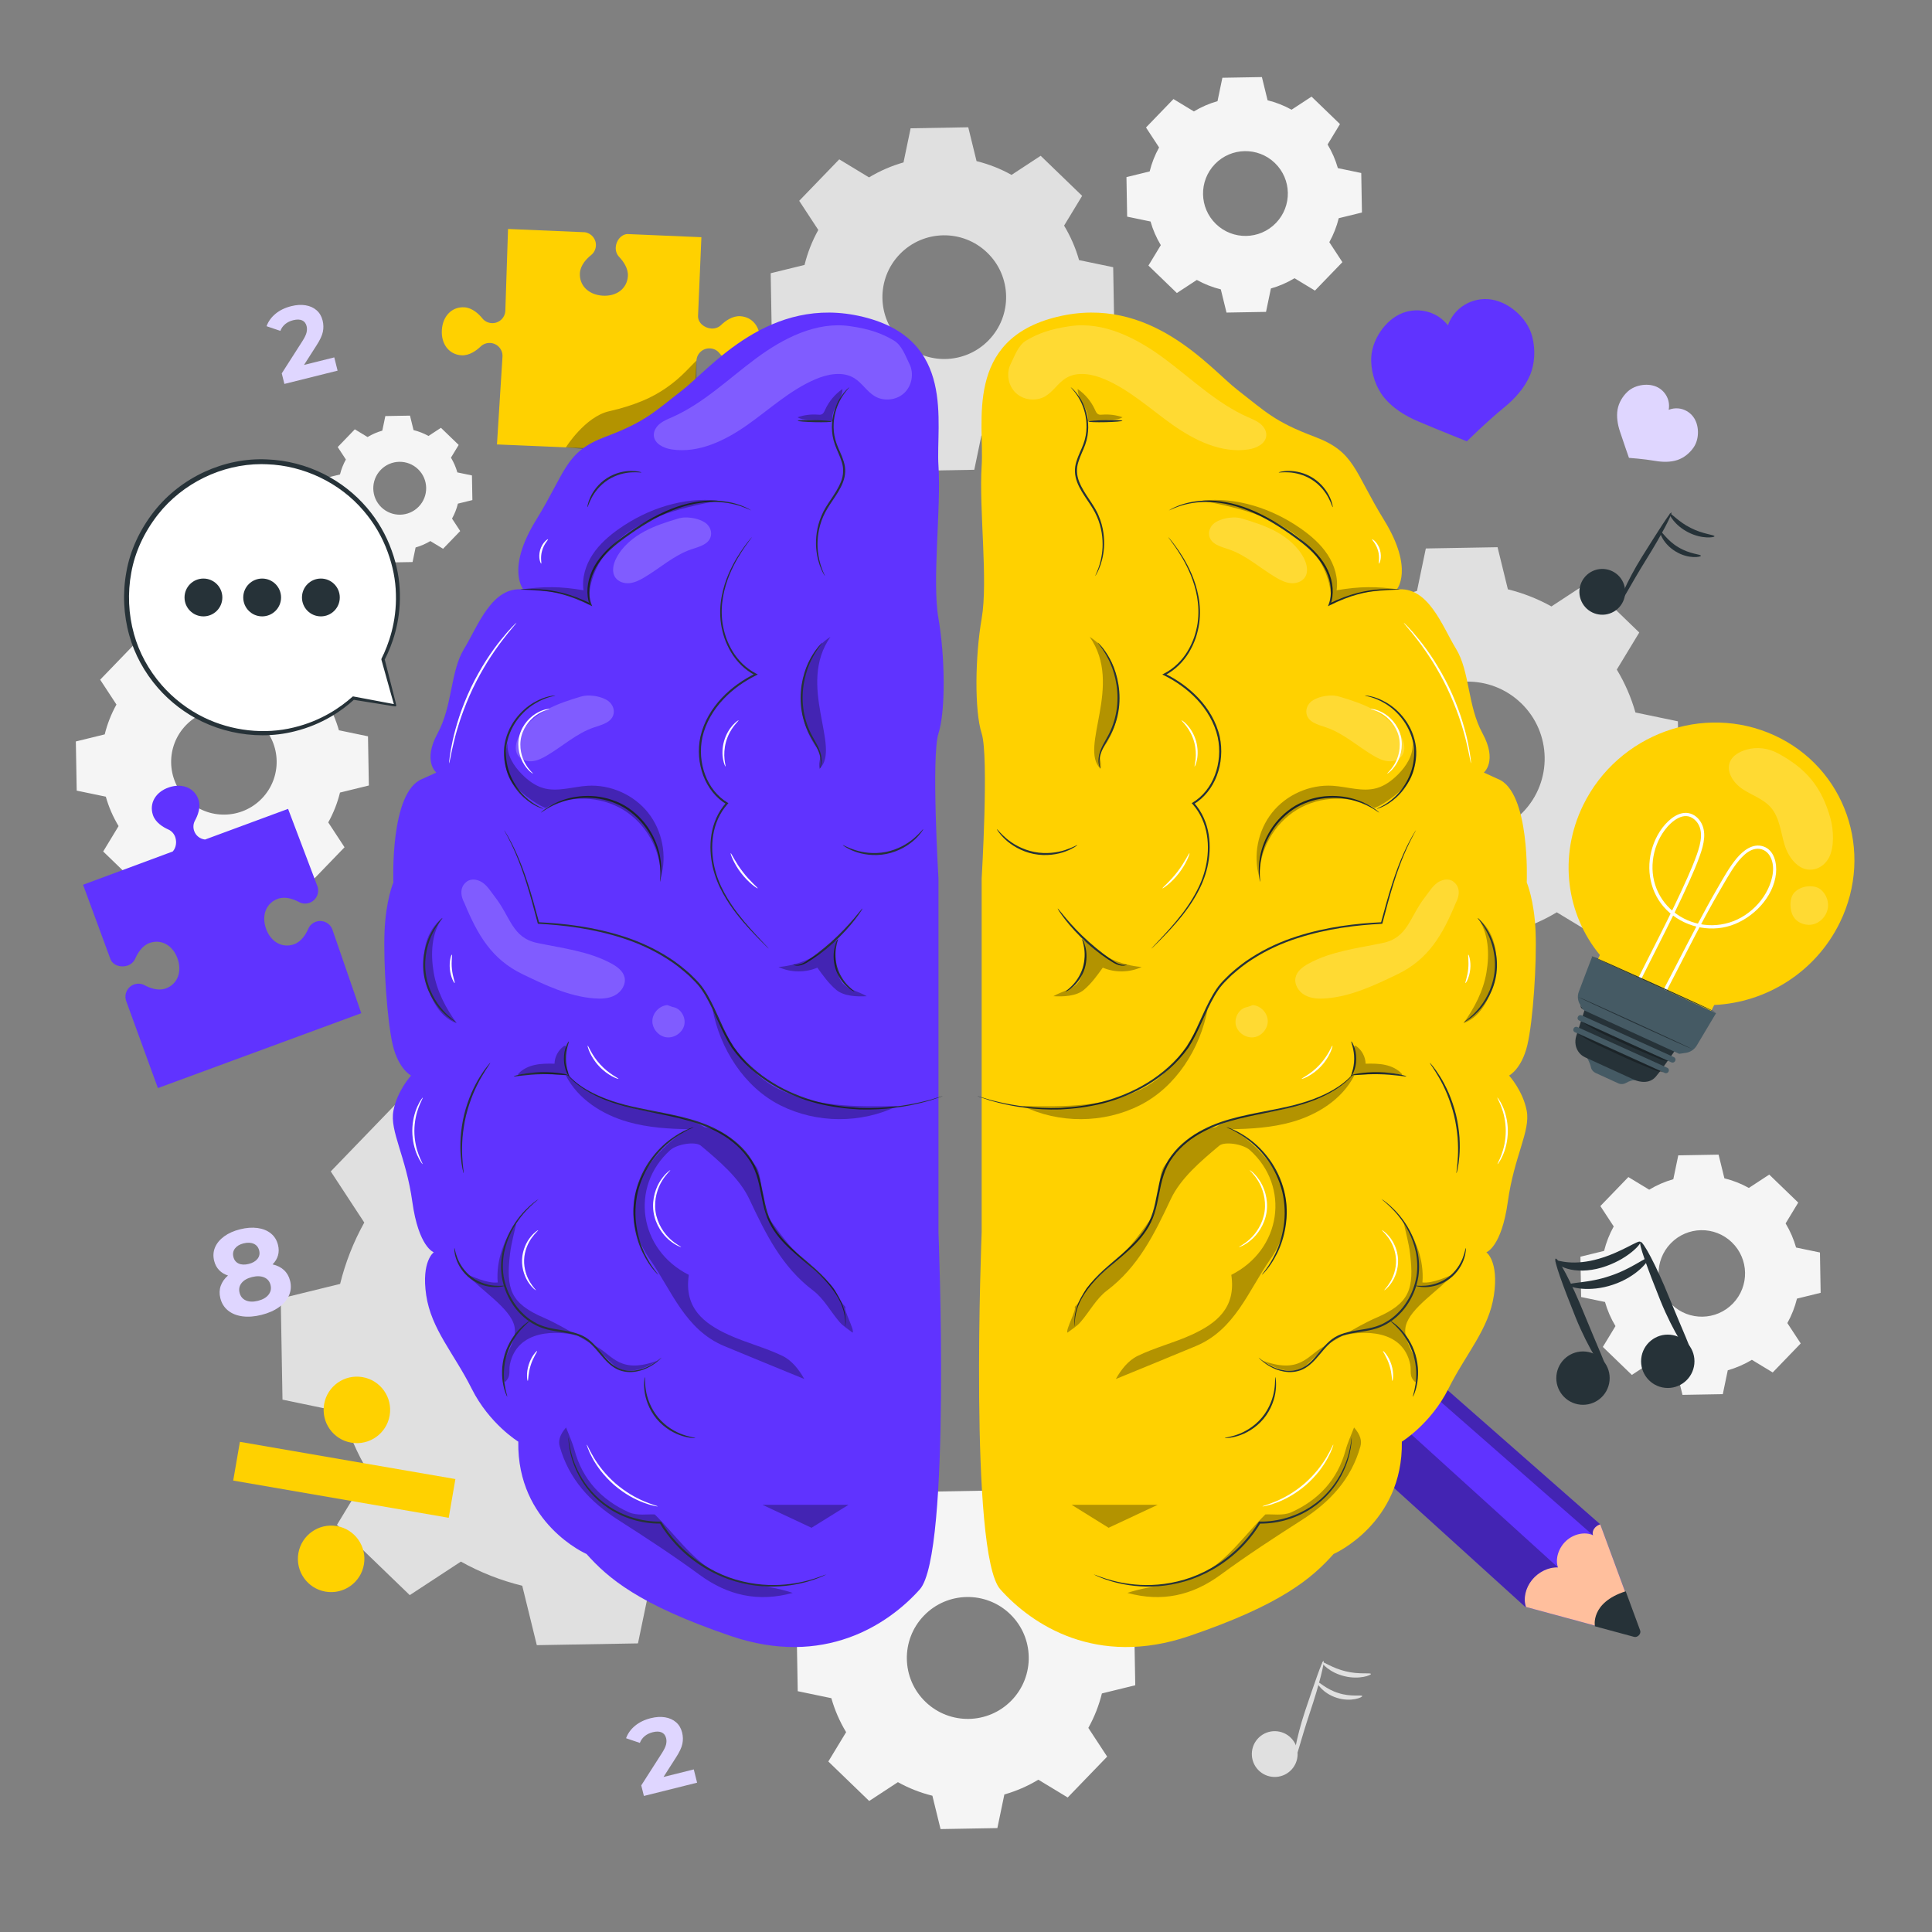 <svg width="250" height="250" viewBox="0 0 250 250" fill="none" xmlns="http://www.w3.org/2000/svg">
<rect x="0" y="0" width="250" height="250" fill="#808080" stroke="none"/>
<path d="M219.156 57.893C219.555 57.306 219.727 56.583 219.714 55.873C219.702 55.178 219.511 54.474 219.093 53.919C218.649 53.328 217.955 52.933 217.221 52.852C216.784 52.804 216.337 52.868 215.929 53.029C216.001 52.636 215.99 52.228 215.888 51.843C215.7 51.129 215.206 50.5 214.557 50.148C213.946 49.816 213.221 49.731 212.532 49.822C211.829 49.914 211.139 50.191 210.617 50.672C209.964 51.276 209.462 52.119 209.312 52.995C209.153 53.92 209.321 54.922 209.614 55.814C210.106 57.313 210.788 59.248 210.788 59.248C210.788 59.248 212.662 59.378 214.218 59.644C215.143 59.802 216.159 59.821 217.051 59.526C217.895 59.248 218.656 58.628 219.156 57.893Z" fill="#DFD6FF"/>
<path d="M58.657 146.264C61.132 144.768 63.767 143.634 66.484 142.862L68.097 135.115L81.186 134.885L83.07 142.57C85.813 143.246 88.487 144.287 91.013 145.695L97.628 141.358L107.047 150.452L102.946 157.215C104.442 159.691 105.576 162.326 106.348 165.044L114.094 166.656L114.324 179.746L106.639 181.63C105.963 184.373 104.922 187.045 103.514 189.572L107.85 196.188L98.757 205.606L91.994 201.505C89.518 203.001 86.883 204.135 84.165 204.906L82.553 212.654L69.463 212.883L67.579 205.197C64.836 204.521 62.164 203.48 59.637 202.072L53.022 206.409L43.603 197.315L47.704 190.552C46.208 188.077 45.073 185.442 44.302 182.724L36.555 181.112L36.325 168.023L44.011 166.138C44.687 163.396 45.729 160.723 47.136 158.197L42.8 151.581L51.893 142.163L58.657 146.264ZM65.635 163.701C60.247 169.282 60.403 178.173 65.984 183.56C71.564 188.947 80.455 188.79 85.842 183.21C91.229 177.63 91.073 168.739 85.493 163.352C79.913 157.965 71.022 158.122 65.635 163.701Z" fill="#E0E0E0"/>
<path d="M177.807 78.876C179.562 77.816 181.431 77.012 183.358 76.465L184.501 70.971L193.783 70.808L195.119 76.258C197.064 76.737 198.96 77.475 200.751 78.474L205.442 75.399L212.121 81.847L209.213 86.643C210.274 88.399 211.078 90.268 211.625 92.195L217.119 93.338L217.282 102.62L211.832 103.957C211.353 105.902 210.614 107.797 209.616 109.588L212.691 114.28L206.243 120.959L201.447 118.051C199.692 119.112 197.823 119.915 195.896 120.463L194.752 125.957L185.47 126.119L184.134 120.669C182.189 120.19 180.294 119.452 178.503 118.453L173.811 121.528L167.132 115.08L170.04 110.284C168.98 108.529 168.175 106.66 167.628 104.733L162.134 103.59L161.971 94.308L167.422 92.972C167.901 91.026 168.64 89.131 169.637 87.34L166.562 82.648L173.01 75.97L177.807 78.876ZM182.756 91.242C178.935 95.199 179.046 101.504 183.003 105.324C186.96 109.145 193.265 109.033 197.085 105.076C200.905 101.119 200.795 94.814 196.838 90.995C192.88 87.174 186.576 87.285 182.756 91.242Z" fill="#E0E0E0"/>
<path d="M112.453 22.955C113.864 22.103 115.365 21.457 116.914 21.017L117.833 16.601L125.292 16.471L126.366 20.85C127.929 21.235 129.452 21.829 130.892 22.631L134.662 20.159L140.03 25.342L137.693 29.196C138.545 30.607 139.192 32.109 139.631 33.658L144.046 34.577L144.177 42.036L139.797 43.11C139.412 44.673 138.818 46.196 138.016 47.636L140.487 51.406L135.306 56.774L131.451 54.437C130.04 55.289 128.539 55.935 126.99 56.375L126.071 60.79L118.611 60.921L117.538 56.541C115.975 56.156 114.452 55.563 113.012 54.76L109.242 57.232L103.874 52.049L106.211 48.195C105.359 46.785 104.712 45.283 104.273 43.734L99.858 42.815L99.727 35.356L104.107 34.282C104.492 32.719 105.085 31.195 105.887 29.756L103.416 25.986L108.598 20.618L112.453 22.955ZM116.43 32.893C113.36 36.073 113.449 41.14 116.629 44.21C119.809 47.28 124.876 47.191 127.946 44.011C131.016 40.831 130.928 35.764 127.747 32.694C124.567 29.624 119.5 29.713 116.43 32.893Z" fill="#E0E0E0"/>
<path d="M154.487 14.419C155.454 13.835 156.483 13.392 157.545 13.091L158.175 10.063L163.289 9.974L164.025 12.976C165.096 13.241 166.141 13.647 167.128 14.197L169.712 12.503L173.392 16.056L171.79 18.698C172.374 19.666 172.817 20.695 173.119 21.756L176.145 22.387L176.235 27.5L173.232 28.236C172.968 29.308 172.561 30.352 172.012 31.338L173.706 33.923L170.154 37.603L167.511 36.001C166.544 36.586 165.515 37.029 164.453 37.33L163.823 40.357L158.709 40.447L157.973 37.444C156.901 37.18 155.857 36.773 154.87 36.223L152.286 37.917L148.606 34.364L150.208 31.722C149.624 30.755 149.181 29.726 148.879 28.663L145.853 28.034L145.763 22.919L148.766 22.183C149.03 21.112 149.437 20.067 149.986 19.081L148.292 16.497L151.845 12.817L154.487 14.419ZM157.213 21.232C155.108 23.412 155.169 26.886 157.349 28.991C159.529 31.095 163.003 31.034 165.107 28.854C167.212 26.674 167.151 23.201 164.971 21.096C162.791 18.991 159.318 19.052 157.213 21.232Z" fill="#F5F5F5"/>
<path d="M47.563 56.554C48.166 56.19 48.808 55.913 49.47 55.725L49.863 53.837L53.052 53.782L53.511 55.654C54.18 55.819 54.831 56.072 55.446 56.415L57.058 55.358L59.353 57.574L58.354 59.221C58.718 59.825 58.994 60.467 59.182 61.129L61.07 61.522L61.126 64.711L59.253 65.17C59.089 65.838 58.835 66.49 58.492 67.105L59.549 68.717L57.334 71.011L55.686 70.013C55.083 70.377 54.441 70.653 53.779 70.841L53.386 72.728L50.197 72.784L49.738 70.912C49.069 70.748 48.418 70.493 47.803 70.15L46.191 71.207L43.896 68.992L44.895 67.344C44.531 66.741 44.254 66.099 44.066 65.437L42.179 65.044L42.123 61.855L43.995 61.396C44.16 60.728 44.414 60.077 44.756 59.461L43.7 57.849L45.915 55.554L47.563 56.554ZM49.263 60.803C47.951 62.162 47.989 64.328 49.348 65.641C50.708 66.953 52.874 66.915 54.186 65.555C55.499 64.196 55.461 62.03 54.101 60.718C52.742 59.405 50.576 59.443 49.263 60.803Z" fill="#F5F5F5"/>
<path d="M20.669 85.366C21.872 84.639 23.154 84.088 24.474 83.713L25.259 79.947L31.622 79.835L32.538 83.571C33.871 83.9 35.17 84.406 36.398 85.09L39.614 82.982L44.193 87.403L42.2 90.69C42.927 91.893 43.478 93.175 43.853 94.496L47.618 95.279L47.73 101.642L43.995 102.558C43.666 103.891 43.16 105.191 42.475 106.419L44.583 109.635L40.163 114.213L36.876 112.22C35.672 112.947 34.391 113.498 33.07 113.873L32.286 117.639L25.923 117.751L25.007 114.015C23.674 113.686 22.375 113.18 21.146 112.496L17.93 114.604L13.352 110.183L15.345 106.896C14.618 105.693 14.067 104.412 13.692 103.09L9.926 102.307L9.814 95.944L13.55 95.028C13.879 93.695 14.386 92.395 15.069 91.167L12.961 87.951L17.381 83.373L20.669 85.366ZM24.061 93.843C21.442 96.555 21.518 100.877 24.231 103.496C26.944 106.115 31.265 106.039 33.884 103.326C36.502 100.614 36.427 96.292 33.715 93.673C31.002 91.054 26.68 91.13 24.061 93.843Z" fill="#F5F5F5"/>
<path d="M213.406 153.945C214.393 153.349 215.443 152.897 216.526 152.59L217.168 149.502L222.385 149.411L223.136 152.474C224.229 152.743 225.294 153.158 226.301 153.719L228.938 151.991L232.691 155.615L231.057 158.31C231.654 159.297 232.105 160.347 232.413 161.43L235.5 162.072L235.591 167.289L232.528 168.04C232.259 169.133 231.844 170.198 231.283 171.205L233.011 173.841L229.388 177.595L226.692 175.96C225.706 176.556 224.656 177.008 223.572 177.316L222.93 180.403L217.713 180.495L216.962 177.432C215.869 177.162 214.804 176.747 213.797 176.186L211.161 177.915L207.407 174.291L209.042 171.596C208.446 170.609 207.994 169.559 207.686 168.476L204.598 167.833L204.507 162.617L207.57 161.866C207.839 160.773 208.254 159.708 208.815 158.701L207.087 156.064L210.71 152.311L213.406 153.945ZM216.187 160.895C214.04 163.119 214.102 166.662 216.326 168.809C218.55 170.956 222.093 170.893 224.24 168.669C226.387 166.445 226.325 162.902 224.101 160.755C221.877 158.608 218.334 158.671 216.187 160.895Z" fill="#F5F5F5"/>
<path d="M115.639 199.268C117.029 198.428 118.509 197.791 120.035 197.357L120.94 193.006L128.292 192.877L129.35 197.193C130.89 197.573 132.392 198.157 133.81 198.948L137.526 196.513L142.815 201.62L140.512 205.418C141.353 206.809 141.989 208.289 142.423 209.815L146.773 210.721L146.902 218.072L142.586 219.13C142.206 220.671 141.622 222.172 140.831 223.59L143.266 227.306L138.16 232.595L134.361 230.292C132.971 231.132 131.491 231.769 129.965 232.202L129.059 236.553L121.708 236.682L120.65 232.366C119.11 231.986 117.609 231.401 116.19 230.611L112.474 233.046L107.185 227.939L109.488 224.141C108.648 222.751 108.011 221.271 107.577 219.745L103.226 218.839L103.097 211.488L107.414 210.429C107.793 208.889 108.378 207.388 109.168 205.969L106.733 202.254L111.84 196.964L115.639 199.268ZM119.558 209.061C116.532 212.195 116.62 217.188 119.754 220.214C122.888 223.239 127.881 223.151 130.906 220.018C133.932 216.884 133.844 211.89 130.71 208.865C127.576 205.839 122.583 205.927 119.558 209.061Z" fill="#F5F5F5"/>
<path d="M166.997 229.117C165.814 230.248 163.938 230.206 162.807 229.024C161.676 227.841 161.718 225.965 162.9 224.834C164.083 223.703 165.959 223.745 167.09 224.927C168.221 226.11 168.179 227.986 166.997 229.117Z" fill="#E0E0E0"/>
<path d="M167.412 228.125C167.233 228.098 167.675 225.005 168.885 221.382C170.101 217.772 171.098 214.879 171.256 214.916C171.449 214.963 170.718 217.985 169.506 221.582C168.306 225.176 167.589 228.155 167.412 228.125Z" fill="#E0E0E0"/>
<path d="M177.396 216.604C177.469 216.758 175.915 217.372 173.994 216.904C172.067 216.455 170.957 215.206 171.091 215.101C171.214 214.953 172.403 215.87 174.145 216.269C175.879 216.699 177.354 216.416 177.396 216.604Z" fill="#E0E0E0"/>
<path d="M176.268 219.465C176.36 219.615 174.838 220.291 172.995 219.701C171.144 219.131 170.283 217.706 170.443 217.636C170.588 217.511 171.559 218.586 173.19 219.078C174.809 219.607 176.221 219.28 176.268 219.465Z" fill="#E0E0E0"/>
<path d="M89.775 228.961L90.204 230.678L83.32 232.396L82.979 231.03L85.664 226.834C85.948 226.386 86.124 226.017 86.19 225.729C86.256 225.441 86.258 225.171 86.195 224.919C86.104 224.554 85.911 224.305 85.615 224.172C85.319 224.038 84.932 224.031 84.455 224.15C84.056 224.25 83.715 224.416 83.432 224.648C83.149 224.879 82.936 225.174 82.796 225.532L81.013 224.926C81.237 224.309 81.623 223.771 82.173 223.316C82.723 222.861 83.401 222.532 84.208 222.331C84.885 222.162 85.505 222.125 86.067 222.22C86.63 222.314 87.102 222.528 87.485 222.861C87.868 223.194 88.127 223.634 88.264 224.181C88.387 224.675 88.399 225.166 88.299 225.651C88.199 226.137 87.919 226.732 87.459 227.437L85.858 229.938L89.775 228.961Z" fill="#DFD6FF"/>
<path d="M50.42 183.172C50.016 185.514 47.789 187.085 45.447 186.68C43.105 186.276 41.535 184.049 41.939 181.707C42.343 179.365 44.57 177.794 46.912 178.199C49.254 178.604 50.825 180.83 50.42 183.172Z" fill="#FFD100"/>
<path d="M47.09 202.448C46.686 204.79 44.459 206.361 42.117 205.956C39.776 205.552 38.205 203.325 38.609 200.983C39.014 198.641 41.24 197.07 43.583 197.475C45.924 197.88 47.495 200.106 47.09 202.448Z" fill="#FFD100"/>
<path d="M58.928 191.389L31.043 186.573L30.177 191.585L58.063 196.401L58.928 191.389Z" fill="#FFD100"/>
<path d="M95.797 40.916C94.761 40.852 93.834 41.554 93.306 42.062C92.973 42.381 92.517 42.539 92.057 42.511C91.133 42.453 90.271 41.754 90.329 40.83L90.76 30.694L81.168 30.285C80.346 30.35 79.736 31.137 79.677 31.992C79.646 32.453 79.801 32.909 80.119 33.244C80.622 33.776 81.319 34.708 81.248 35.743C81.138 37.348 79.777 38.382 77.958 38.258C76.139 38.133 74.931 36.923 75.041 35.318C75.112 34.282 75.929 33.454 76.501 32.996C76.861 32.708 77.077 32.277 77.109 31.817C77.169 30.939 76.539 30.18 75.684 30.052L65.739 29.628L65.389 40.242C65.331 41.166 64.536 41.868 63.612 41.811C63.151 41.782 62.719 41.569 62.428 41.211C61.967 40.642 61.133 39.831 60.097 39.766C58.492 39.666 57.289 40.881 57.176 42.701C57.063 44.521 58.106 45.876 59.711 45.975C60.747 46.039 61.675 45.337 62.203 44.83C62.536 44.511 62.991 44.352 63.452 44.38C64.376 44.438 65.079 45.233 65.021 46.157L64.307 57.51L89.573 58.586L90.12 46.649C90.178 45.725 90.973 45.023 91.897 45.08C92.358 45.108 92.79 45.322 93.081 45.681C93.543 46.249 94.376 47.061 95.412 47.126C97.018 47.225 98.22 46.011 98.333 44.191C98.445 42.37 97.403 41.016 95.797 40.916Z" fill="#FFD100"/>
<g opacity="0.3">
<path d="M73.228 57.89C73.22 57.889 75.725 53.902 78.828 53.213C80.54 52.833 81.99 52.346 83.183 51.849C85.291 50.971 87.184 49.651 88.78 48.019L90.12 46.649V55.438L81.122 58.585L73.228 57.89Z" fill="black"/>
</g>
<path d="M26.536 108.635C25.903 108.57 25.335 108.149 25.119 107.507C24.971 107.07 25.006 106.588 25.228 106.184C25.58 105.542 26.017 104.464 25.686 103.48C25.172 101.956 23.593 101.302 21.865 101.884C20.137 102.467 19.277 103.943 19.791 105.467C20.122 106.451 21.123 107.045 21.792 107.342C22.213 107.53 22.532 107.892 22.679 108.329C22.897 108.974 22.777 109.716 22.352 110.183L21.515 110.492L10.748 114.488L14.268 124.049C14.572 124.928 15.641 125.243 16.519 124.939C16.957 124.788 17.318 124.464 17.503 124.039C17.797 123.365 18.385 122.355 19.37 122.015C20.896 121.486 22.386 122.339 22.985 124.069C23.584 125.8 22.94 127.39 21.413 127.919C20.428 128.26 19.341 127.829 18.694 127.481C18.285 127.261 17.802 127.231 17.364 127.382C16.486 127.686 16.02 128.644 16.324 129.523L20.432 140.798L36.297 134.958L45.604 131.531L46.75 131.11L43.022 120.312C42.718 119.433 41.759 118.968 40.881 119.272C40.443 119.424 40.082 119.747 39.897 120.172C39.603 120.846 39.015 121.855 38.03 122.196C36.503 122.724 35.013 121.872 34.415 120.142C33.816 118.411 34.46 116.821 35.987 116.293C36.972 115.952 38.059 116.382 38.706 116.73C39.114 116.95 39.597 116.981 40.036 116.829C40.914 116.525 41.38 115.567 41.076 114.688L37.277 104.666L26.536 108.635Z" fill="#6033FF"/>
<path d="M211.777 210.015L207.068 197.248L162.822 158.364L153.25 167.936L197.341 207.909L210.431 211.444C211.212 211.655 212.052 210.762 211.777 210.015Z" fill="#6033FF"/>
<path d="M207.068 197.248C206.406 197.454 205.928 198.09 206.142 198.667C205.125 198.169 203.657 198.47 202.662 199.38C201.666 200.291 201.218 201.743 201.598 202.824C200.407 202.768 199.074 203.411 198.237 204.445C197.399 205.479 197.089 206.864 197.455 207.938L210.468 211.454C211.235 211.661 212.06 210.784 211.79 210.051L207.068 197.248Z" fill="#FFBF9D"/>
<path d="M206.381 210.44C206.381 210.44 205.745 207.388 210.366 205.911L212.235 210.978C212.395 211.413 211.906 211.932 211.452 211.81L206.381 210.44Z" fill="#263238"/>
<path opacity="0.3" d="M197.341 207.908L197.455 207.938C197.455 207.938 197.203 207.326 197.333 206.469C197.42 205.895 197.67 205.182 198.17 204.531C198.813 203.693 199.621 203.224 200.296 203.006C201.025 202.772 201.597 202.823 201.597 202.823L157.951 163.234L153.25 167.935L197.341 207.908Z" fill="black"/>
<path opacity="0.3" d="M207.068 197.248L162.822 158.364L161.578 159.609L206.142 198.667C206.122 198.586 206.088 198.514 206.089 198.44C206.102 197.509 207.068 197.248 207.068 197.248Z" fill="black"/>
<path d="M36.745 164.349C37.133 164.707 37.397 165.167 37.537 165.728C37.703 166.391 37.658 167.017 37.404 167.605C37.151 168.194 36.715 168.709 36.099 169.15C35.483 169.591 34.727 169.923 33.83 170.147C32.931 170.371 32.11 170.432 31.364 170.331C30.619 170.23 29.998 169.979 29.502 169.577C29.006 169.175 28.676 168.643 28.511 167.98C28.37 167.419 28.387 166.889 28.561 166.391C28.735 165.892 29.049 165.446 29.503 165.051C29.044 164.905 28.66 164.673 28.354 164.355C28.047 164.036 27.833 163.636 27.713 163.157C27.558 162.536 27.596 161.951 27.828 161.405C28.061 160.86 28.457 160.385 29.017 159.979C29.576 159.574 30.259 159.271 31.065 159.07C31.881 158.866 32.633 158.811 33.323 158.904C34.013 158.998 34.589 159.231 35.05 159.603C35.511 159.976 35.819 160.473 35.974 161.095C36.094 161.575 36.093 162.028 35.972 162.453C35.851 162.879 35.617 163.265 35.27 163.611C35.866 163.745 36.358 163.99 36.745 164.349ZM30.407 161.55C30.166 161.865 30.098 162.232 30.203 162.65C30.304 163.059 30.532 163.343 30.887 163.503C31.241 163.664 31.673 163.681 32.184 163.553C32.693 163.426 33.072 163.207 33.319 162.896C33.566 162.586 33.639 162.226 33.538 161.818C33.434 161.399 33.198 161.109 32.833 160.945C32.467 160.782 32.029 160.764 31.518 160.891C31.018 161.016 30.648 161.235 30.407 161.55ZM34.746 167.537C35.038 167.166 35.126 166.747 35.008 166.278C34.891 165.809 34.617 165.481 34.187 165.296C33.755 165.112 33.228 165.096 32.607 165.251C31.994 165.404 31.545 165.663 31.256 166.028C30.968 166.392 30.883 166.809 31 167.278C31.119 167.758 31.392 168.09 31.817 168.277C32.243 168.463 32.762 168.48 33.374 168.327C33.996 168.171 34.453 167.909 34.746 167.537Z" fill="#DFD6FF"/>
<path d="M43.255 46.245L43.684 47.963L36.8 49.681L36.459 48.315L39.144 44.119C39.428 43.67 39.603 43.302 39.669 43.014C39.736 42.725 39.737 42.456 39.675 42.203C39.584 41.839 39.391 41.59 39.094 41.456C38.798 41.323 38.411 41.316 37.935 41.435C37.536 41.535 37.194 41.701 36.911 41.932C36.629 42.164 36.416 42.459 36.276 42.817L34.493 42.211C34.717 41.593 35.103 41.056 35.653 40.602C36.203 40.146 36.882 39.818 37.688 39.617C38.365 39.447 38.985 39.41 39.547 39.505C40.11 39.599 40.583 39.813 40.965 40.147C41.348 40.48 41.608 40.919 41.744 41.466C41.867 41.961 41.879 42.451 41.779 42.937C41.679 43.422 41.4 44.017 40.94 44.722L39.339 47.223L43.255 46.245Z" fill="#DFD6FF"/>
<path d="M208.83 79.142C207.417 79.967 205.602 79.49 204.777 78.077C203.952 76.663 204.428 74.849 205.842 74.023C207.255 73.198 209.07 73.675 209.895 75.088C210.72 76.502 210.244 78.317 208.83 79.142Z" fill="#263238"/>
<path d="M209.466 78.273C209.297 78.205 210.447 75.3 212.466 72.057C214.487 68.829 216.13 66.246 216.275 66.319C216.452 66.41 215.038 69.178 213.023 72.396C211.02 75.613 209.631 78.344 209.466 78.273Z" fill="#263238"/>
<path d="M221.854 69.389C221.888 69.555 220.235 69.791 218.475 68.889C216.705 68.005 215.916 66.532 216.071 66.462C216.225 66.346 217.168 67.514 218.769 68.308C220.356 69.129 221.856 69.196 221.854 69.389Z" fill="#263238"/>
<path d="M220.092 71.909C220.146 72.076 218.509 72.38 216.853 71.377C215.186 70.393 214.679 68.806 214.852 68.775C215.022 68.688 215.716 69.96 217.188 70.817C218.64 71.707 220.089 71.717 220.092 71.909Z" fill="#263238"/>
<path d="M208.273 178.673C208.082 180.571 206.389 181.954 204.492 181.763C202.594 181.572 201.211 179.879 201.402 177.982C201.593 176.084 203.286 174.701 205.183 174.892C207.081 175.083 208.464 176.776 208.273 178.673Z" fill="#263238"/>
<path d="M207.889 177.479C207.606 177.655 205.562 174.611 203.885 170.476C202.226 166.355 201.014 163.012 201.29 162.87C201.605 162.711 203.341 165.915 204.991 170.015C206.646 174.097 208.172 177.309 207.889 177.479Z" fill="#263238"/>
<path d="M212.263 160.694C212.47 160.882 210.572 163.054 207.219 164.034C205.568 164.523 203.933 164.507 202.826 164.175C201.7 163.861 201.194 163.271 201.285 163.161C201.386 163.003 201.979 163.277 202.986 163.344C203.987 163.431 205.391 163.324 206.889 162.882C209.903 162.018 212.034 160.394 212.263 160.694Z" fill="#263238"/>
<path d="M219.245 176.497C219.054 178.395 217.361 179.778 215.464 179.587C213.566 179.396 212.183 177.703 212.374 175.806C212.565 173.909 214.258 172.525 216.155 172.716C218.053 172.907 219.436 174.6 219.245 176.497Z" fill="#263238"/>
<path d="M218.862 175.303C218.579 175.479 216.535 172.435 214.858 168.301C213.199 164.18 211.987 160.836 212.263 160.694C212.578 160.535 214.314 163.739 215.964 167.839C217.619 171.921 219.145 175.133 218.862 175.303Z" fill="#263238"/>
<path d="M213.251 162.834C213.505 163.018 211.828 165.211 208.717 166.24C205.614 167.297 202.954 166.56 203.046 166.261C203.089 165.912 205.552 166.065 208.335 165.104C211.134 164.191 213.007 162.582 213.251 162.834Z" fill="#263238"/>
<path d="M198.269 43.55C197.931 42.255 197.119 41.114 196.096 40.252C195.094 39.407 193.858 38.804 192.551 38.709C191.162 38.608 189.74 39.102 188.715 40.044C188.105 40.603 187.641 41.317 187.362 42.096C186.895 41.507 186.302 41.017 185.628 40.683C184.381 40.065 182.878 39.986 181.573 40.47C180.344 40.926 179.325 41.849 178.598 42.94C177.857 44.053 177.393 45.376 177.43 46.713C177.475 48.388 178.05 50.147 179.107 51.447C180.223 52.819 181.854 53.825 183.483 54.515C186.222 55.676 189.814 57.107 189.814 57.107C189.814 57.107 192.324 54.608 194.63 52.73C196.002 51.612 197.288 50.193 197.977 48.564C198.63 47.02 198.692 45.171 198.269 43.55Z" fill="#6033FF"/>
<path d="M238.068 119.393C242.565 110.211 238.779 99.361 229.611 95.158C220.443 90.955 209.366 94.992 204.868 104.173C201.612 110.821 202.701 118.341 207.027 123.582C206.062 125.552 204.973 127.776 204.973 127.776L219.522 134.445C219.522 134.445 220.763 132.132 221.824 130.045C228.523 129.735 234.914 125.832 238.068 119.393Z" fill="#FFD100"/>
<path d="M210.66 130.224C213.217 124.792 216.136 119.524 218.593 114.047C219.089 112.94 219.57 111.824 219.972 110.683C220.477 109.25 220.9 107.595 220.006 106.258C219.616 105.676 218.993 105.236 218.267 105.19C217.558 105.145 216.879 105.461 216.321 105.886C215.122 106.801 214.277 108.218 213.83 109.622C212.916 112.491 213.537 115.641 215.658 117.747C217.776 119.849 221.059 120.722 223.992 119.755C226.869 118.806 229.5 116.077 229.814 113.024C229.95 111.706 229.587 109.996 228.174 109.527C226.801 109.072 225.542 110.079 224.707 111.087C223.74 112.252 222.994 113.63 222.238 114.931C221.356 116.449 220.517 117.99 219.695 119.539C218 122.73 216.383 125.958 214.687 129.148C214.313 129.852 213.934 130.555 213.548 131.254C213.418 131.489 213.8 131.647 213.93 131.412C217.022 125.81 219.708 119.999 222.973 114.487C223.692 113.272 224.404 111.96 225.393 110.931C225.874 110.43 226.489 109.946 227.194 109.846C227.942 109.74 228.617 110.099 228.995 110.721C229.784 112.023 229.397 113.751 228.764 115.065C228.111 116.422 227.062 117.59 225.798 118.425C223.228 120.122 219.96 120.133 217.405 118.579C214.896 117.053 213.545 114.282 213.881 111.344C214.041 109.938 214.56 108.558 215.422 107.408C216.281 106.262 217.939 104.854 219.29 106.069C220.585 107.233 220.082 109.14 219.568 110.588C219.212 111.593 218.793 112.578 218.361 113.554C216.108 118.638 213.449 123.545 211.009 128.545C210.762 129.051 210.518 129.558 210.279 130.067C210.164 130.31 210.545 130.468 210.66 130.224Z" fill="white"/>
<path d="M205.334 136.836C205.334 136.836 205.74 137.496 205.871 138.115C205.939 138.436 206.164 138.7 206.464 138.837L209.393 140.177C209.721 140.327 210.109 140.308 210.425 140.119C210.796 139.898 211.365 139.696 211.808 139.797L205.334 136.836Z" fill="#455A64"/>
<path d="M206.157 127.217C206.128 127.276 204.568 132.169 203.972 134.04C203.727 134.808 203.857 135.65 204.371 136.253C204.559 136.474 204.801 136.674 205.115 136.818C206.371 137.392 211.522 139.748 211.522 139.748C211.522 139.748 213.196 140.514 214.226 139.358C215.31 138.141 218.758 132.981 218.758 132.981L206.157 127.217Z" fill="#263238"/>
<path d="M215.432 138.846L203.779 133.566C203.603 133.486 203.53 133.279 203.615 133.103L203.632 133.068C203.717 132.892 203.929 132.814 204.105 132.894L215.758 138.175C215.933 138.254 216.007 138.461 215.921 138.637L215.904 138.672C215.819 138.848 215.607 138.926 215.432 138.846Z" fill="#455A64"/>
<path d="M216.287 137.472L204.332 132.055C204.157 131.975 204.083 131.768 204.169 131.592L204.186 131.557C204.271 131.381 204.482 131.303 204.658 131.383L216.613 136.8C216.788 136.88 216.862 137.087 216.776 137.263L216.759 137.298C216.675 137.474 216.463 137.552 216.287 137.472Z" fill="#455A64"/>
<path d="M217.236 136.139L204.796 130.502C204.62 130.422 204.547 130.215 204.632 130.039L204.649 130.004C204.734 129.828 204.946 129.75 205.122 129.83L217.562 135.467C217.737 135.547 217.811 135.754 217.726 135.93L217.709 135.965C217.623 136.141 217.411 136.219 217.236 136.139Z" fill="#E0E0E0"/>
<path d="M217.236 136.139C217.234 136.126 217.34 136.205 217.526 136.126C217.616 136.088 217.699 135.988 217.734 135.852C217.767 135.719 217.7 135.539 217.526 135.477C216.835 135.169 215.847 134.729 214.63 134.186C212.184 133.083 208.816 131.563 205.096 129.885C204.999 129.84 204.878 129.855 204.792 129.922C204.71 129.985 204.654 130.106 204.657 130.206C204.662 130.311 204.728 130.407 204.825 130.45C204.939 130.501 205.052 130.553 205.166 130.604C205.619 130.81 206.065 131.012 206.503 131.211C207.38 131.61 208.225 131.994 209.031 132.361C210.64 133.095 212.089 133.757 213.308 134.313C214.519 134.871 215.501 135.323 216.187 135.639C216.521 135.795 216.782 135.918 216.967 136.005C217.051 136.045 217.118 136.078 217.169 136.103C217.214 136.125 217.237 136.137 217.236 136.139C217.235 136.141 217.21 136.132 217.163 136.113C217.111 136.091 217.043 136.062 216.957 136.026C216.769 135.944 216.504 135.828 216.167 135.681C215.476 135.373 214.488 134.933 213.271 134.39C212.048 133.84 210.595 133.186 208.983 132.46C208.176 132.096 207.33 131.714 206.452 131.317C206.013 131.119 205.566 130.917 205.113 130.712C205 130.661 204.886 130.609 204.772 130.557C204.638 130.499 204.543 130.362 204.537 130.214C204.534 130.141 204.552 130.063 204.585 130.001C204.612 129.939 204.66 129.871 204.72 129.827C204.841 129.734 205.013 129.713 205.149 129.776C208.863 131.467 212.225 132.998 214.667 134.109C215.878 134.667 216.859 135.119 217.546 135.435C217.736 135.507 217.811 135.714 217.769 135.859C217.729 136.005 217.634 136.111 217.536 136.149C217.439 136.19 217.357 136.181 217.307 136.169C217.257 136.155 217.236 136.139 217.236 136.139Z" fill="#263238"/>
<path d="M206.033 123.774C205.975 123.893 204.867 126.82 204.299 128.323C204.091 128.875 204.147 129.482 204.451 129.975L204.898 130.698L217.284 136.364L218.133 136.241C218.726 136.155 219.253 135.804 219.56 135.289L222.056 131.105L206.033 123.774Z" fill="#455A64"/>
<g opacity="0.3">
<path d="M204.005 133.626C205.159 134.485 206.43 135.094 207.844 135.734C208.986 136.251 210.09 136.792 211.339 137.334C212.254 137.731 213.109 138.07 214.031 138.448C214.498 138.639 215.052 138.76 215.186 138.717L204.005 133.626Z" fill="black"/>
</g>
<g opacity="0.3">
<path d="M204.706 132.194C205.86 133.053 207.131 133.662 208.545 134.302C209.687 134.819 210.791 135.359 212.04 135.901C212.955 136.299 213.81 136.638 214.732 137.015C215.198 137.206 215.752 137.328 215.886 137.284L204.706 132.194Z" fill="black"/>
</g>
<path d="M218.964 135.748C218.949 135.778 215.624 134.286 211.538 132.417C207.451 130.547 204.15 129.008 204.165 128.978C204.179 128.948 207.504 130.439 211.591 132.309C215.677 134.178 218.978 135.718 218.964 135.748Z" fill="#263238"/>
<path d="M222.008 130.982C221.993 131.016 218.375 129.411 213.928 127.398C209.48 125.385 205.888 123.726 205.903 123.692C205.918 123.658 209.535 125.263 213.983 127.276C218.43 129.289 222.023 130.948 222.008 130.982Z" fill="#263238"/>
<g opacity="0.2">
<path d="M223.891 98.509C224.215 97.793 225.034 97.276 225.994 97.001C227.368 96.606 228.827 96.813 230.061 97.478C233.69 99.433 235.71 101.774 236.865 105.914C237.256 107.316 237.396 109.629 236.656 110.997C236.284 111.684 235.67 112.233 234.915 112.443C232.949 112.99 231.466 111.109 230.923 109.317C230.416 107.647 230.277 105.764 229.123 104.458C228.173 103.383 226.713 102.915 225.51 102.123C224.307 101.332 223.289 99.844 223.891 98.509Z" fill="white"/>
</g>
<g opacity="0.2">
<path d="M232.212 115.469C233.103 114.546 234.765 114.46 235.561 115.071C236.206 115.598 236.599 116.427 236.552 117.265C236.496 118.275 235.766 119.242 234.788 119.56C233.81 119.878 232.654 119.504 232.104 118.667C231.555 117.83 231.497 116.209 232.212 115.469Z" fill="white"/>
</g>
<path d="M51.149 91.278L45.719 90.334C43.391 92.446 40.469 93.962 37.153 94.582C27.614 96.366 18.436 90.079 16.653 80.541C14.869 71.002 21.156 61.825 30.694 60.041C40.232 58.258 49.411 64.544 51.194 74.082C51.939 78.065 51.272 81.983 49.554 85.329L49.56 85.321L51.149 91.278Z" fill="white"/>
<path d="M50.783 89.778C50.522 88.747 50.143 87.257 49.653 85.326C50.711 83.279 51.702 80.376 51.62 76.853C51.594 75.088 51.255 73.192 50.571 71.29C49.892 69.389 48.84 67.481 47.375 65.771C45.915 64.061 44.044 62.551 41.853 61.452C39.666 60.352 37.157 59.668 34.535 59.571C29.303 59.328 23.625 61.702 20.046 66.24C18.235 68.547 16.963 71.237 16.479 74.02C15.963 76.796 16.127 79.615 16.853 82.187C17.57 84.767 18.901 87.067 20.536 88.942C22.178 90.82 24.145 92.268 26.201 93.257C30.334 95.245 34.7 95.383 38.114 94.507C41.55 93.657 44.084 91.949 45.745 90.423C47.492 90.704 48.845 90.922 49.784 91.073C50.222 91.142 50.563 91.195 50.813 91.234C51.042 91.269 51.155 91.284 51.15 91.279C51.15 91.279 51.02 91.249 50.782 91.203C50.528 91.153 50.181 91.087 49.736 91.001C48.807 90.828 47.468 90.577 45.734 90.252L45.695 90.245L45.664 90.272C43.996 91.766 41.465 93.439 38.053 94.254C34.681 95.091 30.393 94.926 26.346 92.959C24.334 91.978 22.41 90.552 20.808 88.706C19.211 86.864 17.915 84.609 17.218 82.083C16.513 79.564 16.357 76.806 16.864 74.093C17.34 71.371 18.585 68.743 20.356 66.487C23.856 62.05 29.401 59.723 34.523 59.95C39.683 60.118 44.27 62.638 47.121 65.989C48.566 67.661 49.608 69.528 50.286 71.392C50.97 73.257 51.317 75.122 51.355 76.859C51.464 80.351 50.503 83.245 49.477 85.288V85.344C50.009 87.249 50.42 88.719 50.703 89.734C50.843 90.224 50.95 90.603 51.029 90.879C51.103 91.139 51.15 91.279 51.15 91.279C51.156 91.284 51.127 91.16 51.065 90.909C50.996 90.635 50.904 90.261 50.783 89.778Z" fill="#263238"/>
<path d="M33.964 95.145C31.295 95.145 28.585 94.543 26.146 93.37C23.994 92.333 22.021 90.83 20.442 89.024C18.695 87.022 17.413 84.669 16.733 82.22C15.981 79.558 15.851 76.714 16.355 73.998C16.832 71.258 18.075 68.549 19.948 66.162C23.418 61.762 29.006 59.183 34.541 59.446C37.085 59.54 39.633 60.195 41.908 61.34C44.023 62.401 45.946 63.904 47.469 65.69C48.873 67.329 49.956 69.199 50.688 71.249C51.362 73.123 51.718 75.008 51.744 76.851C51.83 80.539 50.732 83.497 49.785 85.342L50.904 89.748L50.904 89.749L51.186 90.879C51.231 91.062 51.258 91.172 51.269 91.242C51.274 91.258 51.276 91.276 51.274 91.293C51.275 91.334 51.265 91.353 51.245 91.368C51.23 91.391 51.212 91.403 51.168 91.404C51.154 91.406 51.14 91.406 51.127 91.403C51.062 91.399 50.961 91.383 50.794 91.359L45.785 90.557C44.276 91.933 41.737 93.74 38.145 94.629C36.794 94.975 35.385 95.145 33.964 95.145ZM33.781 59.678C28.576 59.678 23.409 62.178 20.145 66.317C18.297 68.671 17.072 71.341 16.602 74.041C16.104 76.722 16.233 79.526 16.974 82.153C17.645 84.567 18.91 86.886 20.631 88.859C22.188 90.641 24.133 92.122 26.255 93.144C29.941 94.916 34.252 95.368 38.084 94.385C38.481 94.287 38.865 94.177 39.237 94.058C38.864 94.174 38.48 94.28 38.082 94.375C34.251 95.326 29.953 94.85 26.291 93.07C24.184 92.044 22.255 90.563 20.713 88.787C19.009 86.82 17.758 84.513 17.098 82.115C16.368 79.508 16.244 76.726 16.741 74.07C17.209 71.394 18.425 68.745 20.258 66.409C23.651 62.108 29.116 59.593 34.529 59.825C39.367 59.982 44.111 62.256 47.217 65.907C48.6 67.509 49.673 69.341 50.404 71.35C51.078 73.191 51.44 75.044 51.48 76.856C51.5 77.505 51.483 78.133 51.435 78.736C51.487 78.133 51.51 77.506 51.495 76.855C51.468 75.038 51.118 73.181 50.453 71.332C49.731 69.311 48.664 67.468 47.28 65.852C45.777 64.091 43.881 62.609 41.797 61.563C39.553 60.434 37.041 59.788 34.531 59.696C34.281 59.684 34.031 59.678 33.781 59.678ZM33.819 60.059C28.718 60.059 23.651 62.51 20.454 66.564C18.646 68.867 17.448 71.478 16.986 74.114C16.497 76.734 16.619 79.478 17.338 82.049C17.989 84.412 19.221 86.684 20.901 88.624C22.422 90.374 24.323 91.834 26.4 92.845C30.01 94.6 34.245 95.069 38.023 94.132C41.565 93.285 44.088 91.514 45.581 90.178L45.611 90.15C45.641 90.124 45.681 90.113 45.718 90.12L50.806 91.078C50.867 91.09 50.92 91.1 50.967 91.11C50.95 91.055 50.931 90.989 50.908 90.912L50.583 89.766L49.356 85.376C49.353 85.365 49.352 85.354 49.352 85.343V85.287C49.352 85.267 49.356 85.249 49.364 85.231C50.278 83.412 51.342 80.484 51.23 76.862C51.191 75.076 50.834 73.251 50.169 71.435C49.449 69.454 48.391 67.65 47.027 66.07C43.965 62.471 39.289 60.23 34.519 60.075C34.285 60.065 34.051 60.059 33.819 60.059Z" fill="#263238"/>
<path d="M28.771 77.312C28.771 78.663 27.676 79.759 26.325 79.759C24.974 79.759 23.878 78.663 23.878 77.312C23.878 75.96 24.974 74.865 26.325 74.865C27.676 74.865 28.771 75.96 28.771 77.312Z" fill="#263238"/>
<path d="M36.37 77.312C36.37 78.663 35.274 79.759 33.923 79.759C32.572 79.759 31.476 78.663 31.476 77.312C31.476 75.96 32.572 74.865 33.923 74.865C35.274 74.865 36.37 75.96 36.37 77.312Z" fill="#263238"/>
<path d="M43.968 77.312C43.968 78.663 42.873 79.759 41.522 79.759C40.17 79.759 39.075 78.663 39.075 77.312C39.075 75.96 40.17 74.865 41.522 74.865C42.873 74.865 43.968 75.96 43.968 77.312Z" fill="#263238"/>
<path d="M180.734 76.283C180.734 76.283 183.021 73.669 179.101 67.299C175.18 60.928 175.344 58.477 170.116 56.517C164.889 54.556 163.745 53.25 160.152 50.473C156.558 47.696 148.88 38.058 136.792 40.999C124.704 43.939 127.39 54.721 127.027 60.275C126.664 65.829 127.88 75.14 127.027 80.04C126.174 84.941 126.083 91.966 127.027 94.906C127.971 97.846 127.027 113.692 127.027 113.692V159.431C127.027 159.431 125.357 201.087 129.441 205.661C133.525 210.235 141.881 215.789 153.875 211.705C165.869 207.621 169.789 204.19 172.566 201.087C172.566 201.087 181.57 197.166 181.397 186.548C181.397 186.548 185.145 184.261 187.432 179.687C189.719 175.113 192.659 172.01 193.313 167.599C193.966 163.188 192.333 162.045 192.333 162.045C192.333 162.045 194.293 161.391 195.11 155.511C195.926 149.63 198.05 146.363 197.56 143.749C197.07 141.136 195.273 139.175 195.273 139.175C195.273 139.175 196.888 138.358 197.633 135.255C198.377 132.151 198.867 124.637 198.704 120.553C198.54 116.469 197.56 114.182 197.56 114.182C197.56 114.182 198.05 102.42 193.803 100.787L192.006 99.969C192.006 99.969 193.803 98.5 191.843 94.906C189.882 91.312 190.209 86.901 188.412 83.961C186.615 81.02 184.818 75.793 180.734 76.283Z" fill="#FFD100"/>
<g opacity="0.3">
<path d="M181.644 158.234C181.619 158.241 181.605 158.245 181.594 158.248C181.607 158.244 181.624 158.24 181.644 158.234Z" fill="black"/>
</g>
<g opacity="0.3">
<path d="M181.595 158.248C181.577 158.253 181.572 158.254 181.595 158.248Z" fill="black"/>
</g>
<g opacity="0.3">
<path d="M181.644 158.234C181.763 158.201 181.703 158.218 181.644 158.234Z" fill="black"/>
</g>
<g opacity="0.3">
<path d="M182.461 162.203C182.3 160.867 181.923 159.557 181.644 158.234C183.153 160.208 184.3 162.998 184.061 165.948C185.456 166.107 187.385 165.114 187.983 164.953C186.331 166.897 182.475 169.217 181.909 171.568C181.318 174.021 184.405 176.13 183.153 178.862C182.265 178.073 182.673 177.465 182.483 176.552C181.515 171.901 176.213 172.194 173.76 172.82C175.212 171.971 176.705 171.113 178.103 170.511C182.407 168.655 183.015 166.799 182.461 162.203Z" fill="black"/>
</g>
<g opacity="0.3">
<path d="M171.2 174.297C171.44 174.165 171.685 174.026 171.932 173.884L168.569 177.088C167.767 177.366 166.137 177.867 163.25 176.016C168.194 177.887 169.155 175.423 171.2 174.297Z" fill="black"/>
</g>
<g opacity="0.3">
<path d="M173.76 172.82C173.139 173.184 172.527 173.544 171.932 173.884L172.54 173.305C172.651 173.178 173.105 172.987 173.76 172.82Z" fill="black"/>
</g>
<g opacity="0.3">
<path d="M163.737 195.967C161.124 198.554 158.917 201.787 155.857 203.468C152.968 205.055 149.182 205.011 145.888 206.12C150.316 207.34 154.26 206.482 157.955 203.769C161.36 201.27 164.906 198.954 168.468 196.68C172.105 194.357 174.86 191.386 176.037 187.162C176.229 186.472 176.064 185.683 175.216 184.714C174.845 185.695 174.391 186.654 174.117 187.662C173.077 191.486 170.603 194.104 167.101 195.686C166.034 196.167 164.634 195.909 163.737 195.967Z" fill="black"/>
</g>
<g opacity="0.3">
<path d="M141.009 82.414C145.402 88.697 139.58 96.722 142.392 99.46C142.68 98.664 141.998 97.77 142.48 97.16C146.37 92.235 145.014 84.862 141.009 82.414Z" fill="black"/>
</g>
<g opacity="0.3">
<path d="M138.666 194.719C140.456 195.831 141.995 196.787 143.454 197.694C145.424 196.771 147.538 195.781 149.805 194.719C146.021 194.719 142.368 194.719 138.666 194.719Z" fill="black"/>
</g>
<path d="M126.46 141.83C126.461 141.826 126.525 141.842 126.648 141.876C126.783 141.916 126.963 141.969 127.192 142.037C127.435 142.111 127.728 142.2 128.072 142.306C128.422 142.407 128.833 142.493 129.291 142.608C131.125 143.036 133.847 143.492 137.223 143.373C138.906 143.275 140.745 143.052 142.667 142.564C144.58 142.056 146.568 141.273 148.464 140.111C150.35 138.952 152.158 137.392 153.557 135.439C154.866 133.407 155.634 130.97 156.941 128.718C157.244 128.206 157.569 127.706 157.96 127.258C158.348 126.809 158.778 126.417 159.187 126.006C160.057 125.24 160.947 124.515 161.904 123.921C163.795 122.701 165.8 121.808 167.781 121.173C171.751 119.899 175.551 119.494 178.785 119.337L178.693 119.411C179.207 117.498 179.686 115.765 180.176 114.263C180.66 112.758 181.157 111.487 181.608 110.468C182.518 108.429 183.231 107.41 183.231 107.41C183.235 107.412 183.201 107.482 183.129 107.614C183.051 107.758 182.945 107.953 182.81 108.201C182.538 108.72 182.145 109.49 181.71 110.513C181.275 111.535 180.796 112.807 180.328 114.312C179.853 115.814 179.388 117.547 178.886 119.463L178.867 119.534L178.794 119.538C175.572 119.714 171.792 120.135 167.858 121.41C165.895 122.044 163.913 122.933 162.046 124.141C161.101 124.729 160.224 125.445 159.367 126.201C158.965 126.605 158.535 126.998 158.162 127.432C157.785 127.862 157.468 128.351 157.17 128.853C155.882 131.069 155.114 133.508 153.775 135.582C152.336 137.586 150.509 139.148 148.592 140.321C146.668 141.492 144.655 142.274 142.722 142.778C140.78 143.261 138.926 143.475 137.23 143.561C133.83 143.658 131.099 143.17 129.266 142.709C128.808 142.586 128.398 142.492 128.05 142.383C127.708 142.268 127.416 142.17 127.175 142.089C126.949 142.011 126.772 141.95 126.639 141.904C126.519 141.859 126.458 141.835 126.46 141.83Z" fill="#263238"/>
<path d="M139.077 171.604C139.073 171.604 139.066 171.559 139.058 171.469C139.051 171.364 139.041 171.233 139.029 171.071C139.04 170.723 139.043 170.197 139.221 169.55C139.532 168.247 140.537 166.515 142.249 164.856C143.099 164.019 144.115 163.206 145.161 162.289C146.201 161.374 147.3 160.354 148.148 159.055C148.568 158.406 148.918 157.691 149.154 156.915C149.398 156.141 149.557 155.322 149.721 154.486C149.885 153.649 150.053 152.79 150.333 151.943C150.608 151.094 151.027 150.272 151.575 149.537C152.668 148.053 154.141 146.962 155.663 146.173C157.191 145.375 158.787 144.885 160.311 144.51C163.371 143.783 166.175 143.411 168.438 142.722C170.71 142.064 172.423 141.166 173.49 140.391C174.031 140.012 174.412 139.667 174.671 139.434C174.788 139.323 174.882 139.233 174.958 139.161C175.024 139.101 175.06 139.071 175.063 139.074C175.063 139.074 174.621 139.676 173.551 140.475C172.494 141.282 170.774 142.217 168.492 142.902C166.218 143.619 163.406 144.012 160.37 144.747C158.857 145.127 157.283 145.616 155.784 146.403C154.289 147.183 152.85 148.254 151.79 149.694C151.257 150.409 150.853 151.2 150.584 152.026C150.31 152.851 150.142 153.7 149.977 154.536C149.811 155.372 149.649 156.2 149.396 156.991C149.153 157.785 148.787 158.526 148.353 159.189C147.476 160.518 146.357 161.543 145.306 162.456C144.249 163.368 143.228 164.172 142.38 164.991C140.668 166.617 139.658 168.303 139.321 169.577C138.968 170.855 139.123 171.607 139.077 171.604Z" fill="#263238"/>
<path d="M181.987 139.281C181.971 139.361 180.388 139.039 178.409 139.004C176.43 138.958 174.835 139.215 174.822 139.135C174.816 139.101 175.208 138.994 175.857 138.895C176.505 138.796 177.412 138.718 178.415 138.738C179.417 138.76 180.32 138.875 180.963 139C181.607 139.125 181.994 139.248 181.987 139.281Z" fill="#263238"/>
<path d="M174.86 134.762C174.909 134.717 175.512 135.678 175.494 137.027C175.49 138.377 174.871 139.327 174.823 139.281C174.747 139.249 175.228 138.297 175.228 137.024C175.248 135.753 174.783 134.793 174.86 134.762Z" fill="#263238"/>
<path d="M163.299 164.953C163.243 164.913 164.199 163.994 165.084 162.109C165.527 161.172 165.92 159.99 166.116 158.635C166.314 157.283 166.288 155.757 165.929 154.222C165.551 152.69 164.881 151.318 164.091 150.203C163.302 149.085 162.414 148.21 161.595 147.577C159.951 146.299 158.682 145.915 158.714 145.854C158.717 145.845 158.795 145.868 158.94 145.919C159.084 145.975 159.304 146.039 159.569 146.167C160.108 146.397 160.863 146.801 161.71 147.428C162.557 148.052 163.475 148.929 164.291 150.062C165.108 151.191 165.801 152.592 166.188 154.161C166.555 155.733 166.574 157.295 166.358 158.672C166.145 160.052 165.725 161.25 165.254 162.191C164.784 163.134 164.295 163.836 163.919 164.287C163.741 164.52 163.574 164.677 163.471 164.792C163.365 164.903 163.306 164.959 163.299 164.953Z" fill="#263238"/>
<path d="M162.87 175.676C162.89 175.652 163.255 176.054 164.077 176.546C164.489 176.786 165.017 177.052 165.673 177.219C166.322 177.387 167.112 177.464 167.923 177.23C168.744 177.017 169.49 176.414 170.143 175.657C170.811 174.911 171.426 173.991 172.363 173.282C173.311 172.565 174.551 172.307 175.766 172.12C176.988 171.932 178.262 171.734 179.372 171.051C179.933 170.733 180.44 170.335 180.882 169.887C181.333 169.448 181.72 168.956 182.042 168.438C182.705 167.409 183.099 166.273 183.291 165.169C183.465 164.059 183.402 162.977 183.207 161.996C183.001 161.015 182.663 160.135 182.277 159.374C181.501 157.846 180.551 156.803 179.865 156.139C179.519 155.807 179.238 155.561 179.04 155.403C178.845 155.242 178.745 155.153 178.751 155.146C178.756 155.138 178.867 155.212 179.074 155.36C179.283 155.505 179.576 155.74 179.936 156.063C180.649 156.71 181.632 157.745 182.443 159.288C182.846 160.056 183.202 160.949 183.422 161.95C183.631 162.951 183.704 164.063 183.532 165.208C183.341 166.345 182.941 167.515 182.261 168.577C181.931 169.111 181.532 169.619 181.068 170.075C180.611 170.538 180.086 170.951 179.504 171.281C178.928 171.621 178.305 171.868 177.676 172.03C177.046 172.188 176.416 172.281 175.806 172.377C174.59 172.56 173.405 172.808 172.508 173.479C171.612 174.145 170.991 175.051 170.307 175.803C169.638 176.566 168.843 177.198 167.974 177.411C167.116 177.645 166.297 177.548 165.633 177.363C164.963 177.177 164.433 176.891 164.023 176.634C163.205 176.106 162.87 175.676 162.87 175.676Z" fill="#263238"/>
<path d="M158.487 186.069C158.48 186.019 159.124 185.982 160.085 185.643C161.038 185.313 162.309 184.614 163.299 183.422C164.289 182.229 164.743 180.852 164.892 179.854C165.049 178.847 164.967 178.208 165.017 178.205C165.033 178.203 165.069 178.36 165.098 178.649C165.127 178.938 165.135 179.36 165.079 179.879C164.975 180.908 164.534 182.35 163.504 183.592C162.473 184.831 161.137 185.53 160.144 185.821C159.644 185.972 159.227 186.042 158.938 186.066C158.649 186.092 158.488 186.085 158.487 186.069Z" fill="#263238"/>
<path d="M141.52 203.721C141.524 203.712 141.664 203.762 141.928 203.864C142.19 203.971 142.584 204.11 143.093 204.277C144.114 204.599 145.631 204.984 147.545 205.083C149.452 205.182 151.763 204.965 154.144 204.11C156.513 203.25 158.937 201.741 160.902 199.583C161.665 198.751 162.33 197.859 162.878 196.953L162.917 196.888L162.992 196.89C165.516 196.929 167.855 196.124 169.634 194.951C171.432 193.779 172.653 192.238 173.418 190.846C174.189 189.445 174.527 188.189 174.698 187.326C174.784 186.893 174.832 186.554 174.857 186.324C174.884 186.094 174.902 185.973 174.91 185.974C174.919 185.974 174.916 186.096 174.905 186.328C174.895 186.561 174.862 186.904 174.79 187.343C174.647 188.218 174.332 189.496 173.571 190.929C172.816 192.352 171.588 193.935 169.762 195.144C167.956 196.354 165.571 197.188 162.988 197.153L163.102 197.089C162.548 198.011 161.873 198.919 161.097 199.763C159.102 201.956 156.636 203.481 154.226 204.341C151.804 205.196 149.46 205.396 147.534 205.271C145.601 205.147 144.077 204.73 143.06 204.376C142.553 204.193 142.163 204.038 141.907 203.915C141.649 203.795 141.516 203.729 141.52 203.721Z" fill="#263238"/>
<path d="M182.829 180.727C182.785 180.712 183.013 180.133 183.161 179.156C183.313 178.185 183.334 176.793 182.903 175.352C182.471 173.911 181.688 172.76 181.028 172.032C180.367 171.297 179.858 170.94 179.887 170.902C179.896 170.889 180.033 170.963 180.263 171.125C180.493 171.287 180.81 171.545 181.165 171.904C181.875 172.614 182.712 173.786 183.158 175.276C183.605 176.766 183.55 178.205 183.347 179.188C183.248 179.683 183.125 180.073 183.022 180.335C182.918 180.596 182.845 180.733 182.829 180.727Z" fill="#263238"/>
<path d="M183.153 166.373C183.16 166.326 183.668 166.432 184.481 166.364C185.287 166.302 186.414 166.011 187.407 165.27C188.399 164.527 188.996 163.528 189.283 162.773C189.578 162.012 189.62 161.495 189.667 161.501C189.684 161.503 189.691 161.632 189.67 161.866C189.65 162.099 189.59 162.435 189.461 162.836C189.211 163.633 188.612 164.701 187.567 165.483C186.521 166.264 185.328 166.537 184.493 166.552C184.072 166.563 183.732 166.526 183.503 166.479C183.272 166.433 183.15 166.389 183.153 166.373Z" fill="#263238"/>
<path d="M185.026 137.538C185.041 137.526 185.181 137.686 185.422 137.985C185.669 138.28 185.991 138.735 186.355 139.319C186.723 139.901 187.105 140.628 187.473 141.462C187.828 142.301 188.16 143.249 188.412 144.271C188.655 145.295 188.792 146.291 188.859 147.2C188.912 148.11 188.903 148.932 188.841 149.617C188.784 150.303 188.705 150.855 188.62 151.23C188.541 151.606 188.49 151.811 188.472 151.808C188.422 151.799 188.587 150.966 188.654 149.605C188.691 148.925 188.68 148.114 188.615 147.218C188.535 146.323 188.393 145.343 188.154 144.333C187.906 143.326 187.586 142.39 187.248 141.557C186.897 140.73 186.537 140.003 186.193 139.415C185.513 138.235 184.986 137.568 185.026 137.538Z" fill="#263238"/>
<g opacity="0.3">
<path d="M192.345 125.847C192.752 123.455 192.651 120.737 191.212 118.783C193.338 120.452 193.928 123.261 193.508 125.93C193.088 128.6 191.895 131.479 189.36 132.415C190.784 130.451 191.939 128.239 192.345 125.847Z" fill="black"/>
</g>
<path d="M189.472 132.258C189.438 132.213 190.206 131.777 191.137 130.741C192.063 129.725 193.103 128.016 193.377 125.913C193.647 123.808 193.076 121.892 192.438 120.673C191.801 119.435 191.169 118.818 191.213 118.783C191.224 118.773 191.388 118.917 191.65 119.213C191.912 119.507 192.258 119.967 192.603 120.585C193.297 121.806 193.919 123.773 193.64 125.948C193.357 128.121 192.256 129.866 191.274 130.869C190.783 131.38 190.332 131.737 190.003 131.955C189.675 132.173 189.479 132.271 189.472 132.258Z" fill="#263238"/>
<path d="M178.161 104.665C178.123 104.602 179.259 104.295 180.563 103.045C181.211 102.428 181.867 101.564 182.345 100.482C182.824 99.406 183.095 98.098 182.964 96.744C182.81 95.393 182.274 94.169 181.581 93.216C180.889 92.257 180.068 91.547 179.306 91.079C177.77 90.127 176.595 90.064 176.619 89.994C176.62 89.985 176.69 89.989 176.823 90.006C176.955 90.029 177.156 90.038 177.402 90.107C177.901 90.213 178.61 90.457 179.403 90.919C180.197 91.378 181.054 92.092 181.779 93.072C182.504 94.046 183.069 95.31 183.229 96.717C183.365 98.125 183.075 99.479 182.568 100.582C182.063 101.692 181.373 102.568 180.692 103.182C180.013 103.799 179.369 104.185 178.903 104.393C178.677 104.511 178.482 104.561 178.358 104.611C178.231 104.655 178.164 104.674 178.161 104.665Z" fill="#263238"/>
<path d="M163.054 114.102C163.045 114.104 163.027 114.025 163.001 113.875C162.982 113.724 162.927 113.502 162.915 113.211C162.86 112.632 162.871 111.779 163.07 110.752C163.266 109.727 163.692 108.534 164.433 107.362C165.169 106.191 166.251 105.059 167.635 104.241C169.031 103.444 170.551 103.065 171.933 103.005C173.319 102.941 174.566 103.162 175.554 103.5C176.544 103.836 177.291 104.248 177.766 104.583C178.013 104.737 178.179 104.895 178.301 104.987C178.419 105.084 178.477 105.138 178.472 105.145C178.435 105.211 177.467 104.296 175.497 103.679C174.521 103.37 173.298 103.174 171.946 103.25C170.598 103.321 169.123 103.698 167.769 104.471C166.427 105.264 165.37 106.359 164.64 107.494C163.905 108.631 163.47 109.79 163.255 110.792C162.814 112.809 163.13 114.104 163.054 114.102Z" fill="#263238"/>
<path d="M151.175 69.51C151.178 69.507 151.201 69.531 151.244 69.579C151.294 69.638 151.356 69.71 151.432 69.799C151.597 69.994 151.831 70.29 152.121 70.686C152.695 71.48 153.513 72.674 154.223 74.346C154.577 75.18 154.888 76.138 155.085 77.207C155.288 78.273 155.346 79.462 155.173 80.7C155.08 81.317 154.929 81.944 154.72 82.572C154.5 83.195 154.216 83.814 153.859 84.412C153.144 85.602 152.088 86.689 150.733 87.386L150.732 87.163C152.272 87.922 153.785 88.957 155.068 90.319C156.347 91.675 157.392 93.385 157.832 95.328C158.202 97.041 158.045 98.819 157.455 100.376C156.871 101.934 155.806 103.268 154.467 104.065L154.495 103.871C155.572 105.07 156.18 106.558 156.407 108.008C156.638 109.465 156.531 110.887 156.243 112.176C155.946 113.466 155.458 114.624 154.897 115.629C154.34 116.638 153.73 117.513 153.139 118.272C151.95 119.788 150.872 120.875 150.144 121.625C149.783 121.984 149.5 122.266 149.295 122.471C149.204 122.557 149.131 122.628 149.071 122.684C149.02 122.731 148.993 122.754 148.99 122.752C148.988 122.749 149.01 122.721 149.056 122.669C149.111 122.609 149.179 122.534 149.264 122.441C149.462 122.23 149.735 121.938 150.083 121.567C150.792 120.8 151.85 119.697 153.015 118.177C153.594 117.415 154.189 116.542 154.732 115.539C155.279 114.54 155.749 113.398 156.033 112.129C156.308 110.861 156.405 109.467 156.173 108.047C155.946 106.633 155.35 105.195 154.309 104.042L154.205 103.928L154.337 103.849C155.62 103.08 156.644 101.796 157.209 100.284C157.779 98.775 157.93 97.046 157.571 95.385C157.146 93.502 156.128 91.829 154.877 90.499C153.621 89.162 152.135 88.14 150.621 87.388L150.399 87.278L150.62 87.165C151.929 86.497 152.957 85.45 153.66 84.293C154.011 83.713 154.291 83.109 154.51 82.501C154.717 81.888 154.868 81.275 154.964 80.671C155.322 78.233 154.742 76.055 154.08 74.406C153.397 72.743 152.604 71.54 152.053 70.736C151.774 70.334 151.551 70.03 151.397 69.827C151.328 69.733 151.272 69.656 151.226 69.594C151.19 69.54 151.172 69.511 151.175 69.51Z" fill="#263238"/>
<path d="M151.244 66.053C151.239 66.046 151.352 65.978 151.573 65.856C151.793 65.735 152.129 65.573 152.577 65.404C153.469 65.07 154.844 64.728 156.564 64.773C158.281 64.796 160.316 65.245 162.383 66.174C164.455 67.1 166.557 68.445 168.628 70.031C169.983 71.103 171.186 72.362 171.848 73.843C172.514 75.301 172.657 76.931 172.155 78.254L171.996 78.112C173.269 77.49 174.492 77.026 175.609 76.74C176.725 76.447 177.726 76.32 178.55 76.264C179.374 76.209 180.023 76.219 180.465 76.232C180.668 76.243 180.834 76.252 180.968 76.26C181.082 76.269 181.141 76.276 181.14 76.282C181.14 76.288 181.081 76.293 180.967 76.296C180.833 76.299 180.667 76.3 180.464 76.303C180.024 76.312 179.378 76.323 178.561 76.398C177.745 76.474 176.757 76.618 175.658 76.922C174.558 77.221 173.355 77.692 172.099 78.319L171.839 78.448L171.94 78.176C172.406 76.917 172.264 75.357 171.615 73.95C170.973 72.527 169.801 71.298 168.464 70.24C166.413 68.67 164.321 67.322 162.283 66.398C160.246 65.468 158.25 65.008 156.56 64.962C154.866 64.894 153.506 65.202 152.612 65.502C152.164 65.654 151.824 65.799 151.597 65.904C151.37 66.01 151.248 66.061 151.244 66.053Z" fill="#263238"/>
<path d="M165.461 61.132C165.458 61.115 165.581 61.072 165.811 61.025C166.041 60.977 166.379 60.936 166.801 60.938C167.638 60.935 168.832 61.164 169.928 61.869C171.025 62.575 171.728 63.568 172.072 64.33C172.249 64.713 172.352 65.038 172.403 65.267C172.456 65.496 172.467 65.626 172.451 65.629C172.406 65.641 172.289 65.136 171.904 64.413C171.527 63.694 170.83 62.766 169.784 62.092C168.738 61.419 167.605 61.17 166.794 61.125C165.977 61.075 165.469 61.178 165.461 61.132Z" fill="#263238"/>
<path d="M140.856 54.547C140.855 54.474 141.835 54.391 143.045 54.363C144.256 54.335 145.239 54.372 145.241 54.445C145.242 54.519 144.262 54.601 143.052 54.629C141.841 54.657 140.858 54.621 140.856 54.547Z" fill="#263238"/>
<path d="M141.721 74.536C141.696 74.523 141.879 74.202 142.11 73.583C142.342 72.966 142.602 72.036 142.668 70.86C142.721 69.691 142.566 68.263 141.942 66.841C141.638 66.129 141.191 65.444 140.711 64.737C140.237 64.029 139.725 63.286 139.391 62.417C139.225 61.984 139.118 61.528 139.098 61.07C139.075 60.611 139.154 60.159 139.278 59.742C139.531 58.903 139.935 58.175 140.197 57.447C140.735 55.992 140.66 54.535 140.378 53.406C140.092 52.264 139.586 51.433 139.203 50.902C138.807 50.374 138.534 50.125 138.553 50.105C138.56 50.099 138.63 50.157 138.76 50.277C138.894 50.392 139.069 50.583 139.285 50.839C139.7 51.358 140.243 52.193 140.56 53.359C140.872 54.51 140.973 56.014 140.428 57.531C140.162 58.283 139.765 59.013 139.529 59.815C139.274 60.613 139.31 61.499 139.639 62.323C140.297 63.976 141.569 65.249 142.167 66.743C142.797 68.213 142.934 69.678 142.856 70.871C142.764 72.07 142.471 73.008 142.206 73.62C142.072 73.927 141.958 74.159 141.866 74.309C141.778 74.463 141.729 74.541 141.721 74.536Z" fill="#263238"/>
<path d="M142.392 99.461C142.384 99.464 142.351 99.412 142.303 99.303C142.256 99.195 142.201 99.027 142.168 98.803C142.097 98.358 142.153 97.68 142.471 96.936C142.77 96.186 143.335 95.411 143.739 94.463C144.155 93.518 144.461 92.408 144.563 91.218C144.768 88.825 144.138 86.669 143.42 85.283C142.708 83.878 141.989 83.183 142.04 83.143C142.054 83.131 142.225 83.306 142.525 83.636C142.812 83.976 143.203 84.494 143.587 85.196C144.361 86.583 145.039 88.787 144.829 91.241C144.724 92.461 144.403 93.599 143.963 94.563C143.53 95.538 142.953 96.294 142.644 97.011C142.315 97.719 142.234 98.36 142.271 98.792C142.305 99.226 142.416 99.452 142.392 99.461Z" fill="#263238"/>
<path d="M129.001 107.299C129.04 107.268 129.415 107.811 130.212 108.487C130.999 109.161 132.265 109.932 133.825 110.241C135.385 110.548 136.849 110.316 137.833 109.992C138.828 109.67 139.381 109.311 139.405 109.354C139.413 109.368 139.285 109.471 139.032 109.627C138.779 109.783 138.395 109.983 137.894 110.17C136.903 110.548 135.391 110.821 133.773 110.502C132.156 110.182 130.861 109.354 130.088 108.628C129.696 108.265 129.416 107.934 129.242 107.693C129.068 107.452 128.988 107.308 129.001 107.299Z" fill="#263238"/>
<path d="M145.82 124.819C145.826 124.827 145.68 124.939 145.364 124.959C145.051 124.985 144.596 124.87 144.118 124.602C143.181 124.048 141.964 123.183 140.73 122.083C139.497 120.985 138.506 119.858 137.844 119.006C137.514 118.579 137.261 118.223 137.095 117.97C136.931 117.717 136.847 117.572 136.862 117.562C136.895 117.538 137.296 118.069 137.99 118.887C138.685 119.704 139.687 120.797 140.908 121.884C142.125 122.971 143.323 123.858 144.212 124.439C144.662 124.717 145.072 124.849 145.363 124.855C145.655 124.869 145.812 124.794 145.82 124.819Z" fill="#263238"/>
<path d="M137.907 128.301C137.883 128.264 138.25 128.029 138.73 127.534C139.209 127.045 139.782 126.259 140.096 125.262C140.409 124.263 140.389 123.291 140.276 122.616C140.166 121.935 139.998 121.532 140.04 121.516C140.065 121.503 140.298 121.884 140.461 122.58C140.626 123.268 140.68 124.29 140.35 125.341C140.02 126.392 139.39 127.199 138.861 127.669C138.329 128.147 137.921 128.327 137.907 128.301Z" fill="#263238"/>
<g opacity="0.3">
<path d="M177.883 104.544C174.801 102.868 170.832 102.96 167.831 104.776C164.83 106.593 162.909 110.067 162.965 113.575C162.122 110.725 162.755 107.481 164.607 105.157C166.459 102.833 169.48 101.493 172.446 101.679C174.36 101.799 176.305 102.507 178.15 101.982C179.2 101.684 180.105 101.007 180.879 100.237C181.985 99.138 182.915 97.684 182.788 96.13C182.788 96.13 183.913 99.634 181.767 101.775C179.621 103.917 177.883 104.544 177.883 104.544Z" fill="black"/>
</g>
<g opacity="0.3">
<path d="M168.316 68.393C169.646 69.323 170.896 70.409 171.788 71.765C172.679 73.122 173.189 74.776 172.957 76.382C175.996 75.86 178.085 75.87 181.14 76.283C177.605 76.566 175.078 76.403 172.198 78.242C172.427 75.636 171.353 73.019 169.629 71.052C167.905 69.085 165.581 67.719 163.139 66.781C160.698 65.843 158.124 65.306 155.564 64.772C160.053 64.304 164.615 65.807 168.316 68.393Z" fill="black"/>
</g>
<g opacity="0.3">
<path d="M140.777 54.518C141.826 54.45 142.876 54.382 143.926 54.313C144.388 54.283 144.873 54.245 145.26 53.992C144.425 53.703 143.53 53.587 142.649 53.656C142.477 53.669 142.297 53.688 142.139 53.617C141.907 53.514 141.796 53.255 141.692 53.024C141.206 51.947 140.422 51.008 139.45 50.338C139.435 51.081 139.844 51.755 140.205 52.405C140.565 53.054 140.898 53.797 140.716 54.517" fill="black"/>
</g>
<g opacity="0.3">
<path d="M140.554 121.865C142.47 123.739 145.055 124.915 147.727 125.129C146.163 125.859 144.288 125.891 142.7 125.213C141.962 126.244 141.213 127.286 140.241 128.098C139.268 128.911 137.569 128.988 136.305 128.908C137.415 128.243 139.035 128.023 139.67 126.896C140.178 125.993 140.289 124.928 140.389 123.897C140.471 123.06 140.512 122.103 139.919 121.507" fill="black"/>
</g>
<g opacity="0.3">
<path d="M181.428 138.986C180.87 138.35 180.063 137.974 179.236 137.796C178.41 137.618 177.556 137.623 176.71 137.643C176.687 136.766 176.238 135.91 175.529 135.392C175.473 135.351 175.408 135.311 175.339 135.323C175.186 135.351 175.2 135.575 175.246 135.724C175.54 136.675 175.453 137.737 175.012 138.629C174.948 138.757 174.888 138.937 175.002 139.023C175.05 139.059 175.113 139.063 175.173 139.065C176.218 139.104 177.26 138.957 178.303 138.884C179.346 138.811 180.416 138.816 181.408 139.147" fill="black"/>
</g>
<g opacity="0.3">
<path d="M139.056 169.137C140.708 167.324 139.725 167.282 141.581 165.68C146.088 161.791 146.843 160.544 148.988 157.621C149.624 156.755 149.504 155.592 149.764 154.597C150.082 153.378 150.026 151.691 150.669 150.88C152.7 148.182 154.829 146.041 157.301 145.865C158.703 144.966 161.432 144.265 162.871 144.074C165.348 143.743 166.794 143.426 169.151 142.594C171.508 141.761 173.322 140.975 174.913 139.047L175.238 139.18C173.666 142.248 170.496 144.246 167.179 145.184C164.596 145.915 161.904 146.082 159.211 146.124C159.534 146.233 159.861 146.363 160.196 146.543C167.911 152.246 167.592 158.345 164.346 162.995C161.531 167.027 159.807 172.068 154.743 174.182C151.299 175.62 147.842 177.024 144.391 178.443C145.065 177.239 145.99 176.047 147.208 175.456C149.448 174.369 151.918 173.761 154.186 172.723C157.374 171.264 159.978 169.261 159.33 164.967C165.804 161.721 167.002 153.562 161.738 148.826C160.873 148.047 158.479 147.658 157.77 148.253C155.39 150.25 152.776 152.456 151.499 155.169C149.386 159.659 147.316 163.921 143.23 167.005C141.847 168.049 140.974 169.75 139.802 171.094C139.341 171.624 138.7 171.998 138.141 172.443C137.826 172.141 139.371 169.439 139.056 169.137Z" fill="black"/>
</g>
<g opacity="0.3">
<path d="M148.202 140.664C152.089 138.526 154.419 134.19 156.273 130.536C155.323 135.687 152.164 140.675 147.485 143.03C142.807 145.385 137.026 145.415 132.323 143.109C137.743 143.23 143.452 143.276 148.202 140.664Z" fill="black"/>
</g>
<g opacity="0.2">
<path d="M169.961 90.575C170.615 90.206 171.374 90.035 172.133 89.998C172.554 89.978 172.975 90.041 173.378 90.162C174.837 90.601 176.292 91.07 177.634 91.787C179.142 92.591 180.516 93.739 181.304 95.256C181.712 96.04 181.935 97.047 181.429 97.771C181.037 98.334 180.29 98.566 179.608 98.501C178.925 98.436 178.293 98.12 177.702 97.771C175.649 96.56 173.839 94.876 171.579 94.119C170.554 93.775 169.275 93.467 169.061 92.352C168.925 91.642 169.331 90.931 169.961 90.575Z" fill="white"/>
</g>
<g opacity="0.2">
<path d="M157.369 67.535C158.024 67.166 158.782 66.995 159.541 66.958C159.962 66.937 160.383 67 160.787 67.122C162.245 67.561 163.701 68.03 165.043 68.746C166.551 69.551 167.925 70.699 168.713 72.215C169.12 72.999 169.343 74.006 168.838 74.731C168.446 75.293 167.699 75.526 167.016 75.461C166.334 75.396 165.702 75.079 165.111 74.731C163.058 73.519 161.248 71.836 158.988 71.078C157.962 70.735 156.683 70.427 156.469 69.312C156.333 68.602 156.739 67.89 157.369 67.535Z" fill="white"/>
</g>
<g opacity="0.2">
<path d="M130.781 47.099C131.323 46.013 131.757 44.681 132.799 44.059C134.319 43.153 135.95 42.563 138.442 42.209C142.811 41.558 147.102 43.758 150.65 46.389C154.198 49.019 157.431 52.186 161.47 53.975C162.022 54.219 162.594 54.442 163.066 54.819C163.538 55.196 163.902 55.767 163.858 56.368C163.781 57.422 162.585 57.998 161.541 58.156C158.051 58.685 154.605 56.998 151.723 54.961C148.841 52.923 146.199 50.462 142.953 49.077C141.35 48.393 139.414 48.019 137.928 48.929C136.907 49.555 136.273 50.691 135.236 51.291C134.057 51.972 132.441 51.785 131.45 50.851C130.457 49.919 130.172 48.316 130.781 47.099Z" fill="white"/>
</g>
<path d="M190.352 98.793C190.334 98.796 190.271 98.514 190.174 98.005C190.082 97.496 189.924 96.762 189.704 95.864C189.487 94.963 189.177 93.906 188.784 92.748C188.377 91.595 187.88 90.346 187.275 89.07C186.661 87.799 186 86.628 185.357 85.588C184.702 84.555 184.072 83.65 183.508 82.917C182.947 82.181 182.474 81.599 182.134 81.207C181.799 80.812 181.619 80.587 181.633 80.575C181.646 80.562 181.851 80.763 182.212 81.138C182.576 81.51 183.073 82.076 183.656 82.801C184.243 83.523 184.894 84.424 185.564 85.457C186.223 86.497 186.897 87.674 187.515 88.956C188.125 90.24 188.619 91.503 189.016 92.668C189.4 93.838 189.693 94.909 189.888 95.82C190.086 96.729 190.216 97.472 190.277 97.988C190.342 98.504 190.37 98.79 190.352 98.793Z" fill="white"/>
<path d="M179.506 100.104C179.468 100.065 179.973 99.698 180.459 98.864C180.944 98.051 181.354 96.688 180.996 95.263C180.627 93.842 179.612 92.843 178.797 92.362C177.97 91.863 177.351 91.784 177.365 91.732C177.368 91.717 177.521 91.723 177.793 91.78C178.064 91.836 178.451 91.963 178.891 92.2C179.762 92.656 180.86 93.684 181.254 95.198C181.634 96.714 181.165 98.143 180.62 98.961C180.347 99.38 180.069 99.677 179.858 99.856C179.647 100.037 179.515 100.116 179.506 100.104Z" fill="white"/>
<path d="M154.585 99.184C154.542 99.17 154.651 98.816 154.712 98.233C154.775 97.651 154.756 96.834 154.516 95.976C154.271 95.118 153.858 94.412 153.499 93.951C153.141 93.487 152.863 93.243 152.892 93.208C152.909 93.186 153.234 93.38 153.644 93.831C154.053 94.278 154.515 95.005 154.772 95.903C155.024 96.802 155.013 97.665 154.898 98.26C154.786 98.858 154.611 99.195 154.585 99.184Z" fill="white"/>
<path d="M177.55 69.782C177.571 69.757 177.749 69.853 177.971 70.09C178.193 70.325 178.441 70.713 178.577 71.193C178.71 71.674 178.7 72.135 178.632 72.451C178.565 72.768 178.462 72.943 178.432 72.932C178.354 72.913 178.581 72.156 178.321 71.265C178.08 70.368 177.494 69.839 177.55 69.782Z" fill="white"/>
<path d="M189.627 127.206C189.554 127.173 189.89 126.399 189.986 125.385C190.093 124.371 189.918 123.547 189.996 123.529C190.058 123.504 190.362 124.341 190.25 125.411C190.147 126.482 189.683 127.243 189.627 127.206Z" fill="white"/>
<path d="M193.781 150.637C193.741 150.612 194.006 150.177 194.292 149.419C194.58 148.664 194.847 147.565 194.847 146.33C194.841 145.095 194.568 143.998 194.276 143.244C193.986 142.487 193.719 142.054 193.759 142.029C193.775 142.019 193.853 142.119 193.983 142.311C194.117 142.5 194.279 142.794 194.45 143.172C194.794 143.925 195.108 145.055 195.113 146.329C195.114 147.604 194.807 148.735 194.466 149.49C194.298 149.868 194.137 150.164 194.004 150.353C193.875 150.546 193.797 150.647 193.781 150.637Z" fill="white"/>
<path d="M179.129 166.954C179.096 166.921 179.471 166.589 179.878 165.915C180.286 165.251 180.69 164.2 180.645 163.006C180.597 161.812 180.112 160.797 179.654 160.167C179.196 159.527 178.796 159.225 178.827 159.188C178.837 159.175 178.947 159.235 179.126 159.374C179.305 159.512 179.547 159.736 179.804 160.053C180.317 160.675 180.86 161.732 180.911 162.996C180.959 164.259 180.5 165.356 180.037 166.016C179.806 166.351 179.582 166.593 179.413 166.745C179.245 166.897 179.14 166.967 179.129 166.954Z" fill="white"/>
<path d="M180.171 178.684C180.09 178.681 180.141 177.751 179.799 176.682C179.471 175.608 178.9 174.873 178.964 174.824C179.007 174.774 179.705 175.47 180.053 176.603C180.412 177.732 180.235 178.701 180.171 178.684Z" fill="white"/>
<path d="M160.323 161.368C160.298 161.321 160.935 161.07 161.724 160.347C162.506 159.642 163.409 158.375 163.64 156.764C163.864 155.15 163.346 153.683 162.789 152.79C162.231 151.877 161.688 151.459 161.725 151.421C161.735 151.409 161.877 151.501 162.106 151.704C162.335 151.906 162.64 152.233 162.947 152.689C163.563 153.583 164.138 155.106 163.903 156.801C163.66 158.494 162.687 159.798 161.848 160.488C161.427 160.841 161.044 161.071 160.767 161.202C160.491 161.333 160.329 161.382 160.323 161.368Z" fill="white"/>
<path d="M163.361 194.928C163.349 194.88 164.04 194.717 165.088 194.279C165.613 194.063 166.218 193.759 166.863 193.378C167.501 192.986 168.176 192.511 168.831 191.947C169.48 191.375 170.042 190.772 170.518 190.193C170.984 189.607 171.369 189.05 171.655 188.559C172.233 187.581 172.489 186.918 172.535 186.937C172.552 186.944 172.5 187.113 172.389 187.415C172.283 187.719 172.09 188.145 171.818 188.652C171.549 189.162 171.175 189.74 170.71 190.346C170.236 190.943 169.667 191.564 169.005 192.147C168.337 192.723 167.643 193.201 166.986 193.589C166.322 193.965 165.699 194.257 165.156 194.453C164.616 194.653 164.168 194.786 163.853 194.848C163.54 194.917 163.365 194.946 163.361 194.928Z" fill="white"/>
<path d="M168.432 139.604C168.391 139.529 169.652 138.986 170.765 137.77C171.895 136.569 172.342 135.271 172.42 135.306C172.484 135.309 172.135 136.698 170.96 137.951C169.799 139.216 168.439 139.668 168.432 139.604Z" fill="white"/>
<path d="M150.413 114.953C150.362 114.889 151.386 114.082 152.35 112.819C153.324 111.564 153.84 110.367 153.915 110.4C153.978 110.418 153.561 111.691 152.561 112.981C151.57 114.279 150.446 115.009 150.413 114.953Z" fill="white"/>
<g opacity="0.2">
<path d="M188.045 114.065C187.425 113.614 186.521 113.814 185.914 114.284C185.308 114.753 184.908 115.432 184.436 116.036C182.375 118.669 182.212 121.332 178.94 122.019C175.668 122.706 172.25 123.088 169.319 124.697C168.586 125.099 167.839 125.65 167.649 126.463C167.436 127.38 168.048 128.339 168.877 128.785C169.705 129.232 170.693 129.265 171.631 129.188C174.878 128.921 177.897 127.483 180.832 126.069C184.858 124.129 186.674 120.955 188.384 116.826C188.384 116.826 189.425 115.069 188.045 114.065Z" fill="white"/>
</g>
<g opacity="0.2">
<path d="M161.424 130.307L162.107 130.059C163.128 130.134 164.016 131.059 164.048 132.082C164.08 133.095 163.273 134.067 162.271 134.22C161.27 134.373 160.208 133.686 159.937 132.71C159.652 131.681 160.365 130.444 161.424 130.307Z" fill="white"/>
</g>
<path d="M67.73 76.283C67.73 76.283 65.443 73.669 69.364 67.299C73.284 60.928 73.121 58.477 78.348 56.517C83.576 54.556 84.719 53.25 88.312 50.473C91.906 47.696 99.584 38.058 111.672 40.999C123.76 43.939 121.075 54.721 121.437 60.275C121.8 65.829 120.584 75.14 121.437 80.04C122.29 84.941 122.381 91.966 121.437 94.906C120.493 97.846 121.437 113.692 121.437 113.692V159.431C121.437 159.431 123.107 201.087 119.023 205.661C114.939 210.235 106.583 215.789 94.588 211.705C82.594 207.621 78.674 204.19 75.897 201.087C75.897 201.087 66.893 197.166 67.066 186.548C67.066 186.548 63.319 184.261 61.032 179.687C58.745 175.113 55.804 172.01 55.151 167.599C54.498 163.188 56.131 162.045 56.131 162.045C56.131 162.045 54.17 161.391 53.354 155.511C52.537 149.63 50.413 146.363 50.904 143.749C51.394 141.136 53.191 139.175 53.191 139.175C53.191 139.175 51.575 138.358 50.831 135.255C50.087 132.151 49.596 124.637 49.76 120.553C49.923 116.469 50.904 114.182 50.904 114.182C50.904 114.182 50.413 102.42 54.66 100.787L56.458 99.969C56.458 99.969 54.66 98.5 56.621 94.906C58.581 91.312 58.255 86.901 60.051 83.961C61.849 81.02 63.646 75.793 67.73 76.283Z" fill="#6033FF"/>
<g opacity="0.3">
<path d="M66.82 158.234C66.845 158.241 66.859 158.245 66.87 158.248C66.857 158.244 66.84 158.24 66.82 158.234Z" fill="black"/>
</g>
<g opacity="0.3">
<path d="M66.87 158.248C66.893 158.254 66.888 158.253 66.87 158.248Z" fill="black"/>
</g>
<g opacity="0.3">
<path d="M66.821 158.234C66.762 158.218 66.703 158.201 66.821 158.234Z" fill="black"/>
</g>
<g opacity="0.3">
<path d="M66.003 162.203C66.164 160.867 66.542 159.557 66.82 158.234C65.312 160.208 64.164 162.998 64.403 165.948C63.008 166.107 61.079 165.114 60.482 164.953C62.133 166.897 65.989 169.217 66.556 171.568C67.147 174.021 64.06 176.13 65.312 178.862C66.2 178.073 65.792 177.465 65.982 176.552C66.949 171.901 72.252 172.194 74.704 172.82C73.253 171.971 71.759 171.113 70.361 170.511C66.058 168.655 65.449 166.799 66.003 162.203Z" fill="black"/>
</g>
<g opacity="0.3">
<path d="M77.265 174.297C77.025 174.165 76.78 174.026 76.533 173.884L79.896 177.088C80.698 177.366 82.328 177.867 85.215 176.016C80.271 177.887 79.309 175.423 77.265 174.297Z" fill="black"/>
</g>
<g opacity="0.3">
<path d="M74.704 172.82C75.325 173.184 75.938 173.544 76.533 173.884L75.924 173.305C75.813 173.178 75.359 172.987 74.704 172.82Z" fill="black"/>
</g>
<g opacity="0.3">
<path d="M84.728 195.967C87.341 198.554 89.548 201.787 92.609 203.468C95.498 205.055 99.283 205.011 102.577 206.12C98.149 207.34 94.205 206.482 90.51 203.769C87.105 201.27 83.559 198.954 79.997 196.68C76.36 194.357 73.605 191.386 72.428 187.162C72.235 186.472 72.401 185.683 73.249 184.714C73.62 185.695 74.074 186.654 74.348 187.662C75.388 191.486 77.862 194.104 81.365 195.686C82.43 196.167 83.831 195.909 84.728 195.967Z" fill="black"/>
</g>
<g opacity="0.3">
<path d="M107.456 82.414C103.063 88.697 108.885 96.722 106.072 99.46C105.785 98.664 106.467 97.77 105.985 97.16C102.095 92.235 103.451 84.862 107.456 82.414Z" fill="black"/>
</g>
<g opacity="0.3">
<path d="M109.799 194.719C108.009 195.831 106.47 196.787 105.011 197.694C103.041 196.771 100.927 195.781 98.659 194.719C102.444 194.719 106.097 194.719 109.799 194.719Z" fill="black"/>
</g>
<path d="M122.005 141.83C122.006 141.835 121.946 141.859 121.825 141.902C121.692 141.948 121.515 142.01 121.289 142.088C121.048 142.169 120.756 142.267 120.414 142.381C120.066 142.49 119.656 142.585 119.198 142.708C117.365 143.169 114.634 143.656 111.234 143.56C109.539 143.474 107.684 143.26 105.742 142.777C103.809 142.273 101.796 141.491 99.873 140.32C97.955 139.146 96.129 137.584 94.689 135.581C93.351 133.507 92.583 131.068 91.294 128.852C90.996 128.35 90.679 127.861 90.302 127.431C89.929 126.997 89.499 126.604 89.097 126.2C88.24 125.445 87.363 124.728 86.418 124.14C84.552 122.932 82.569 122.043 80.606 121.409C76.672 120.134 72.892 119.713 69.671 119.537L69.597 119.533L69.579 119.462C69.076 117.546 68.612 115.813 68.136 114.311C67.668 112.806 67.189 111.534 66.754 110.512C66.32 109.489 65.927 108.719 65.654 108.2C65.519 107.952 65.413 107.758 65.335 107.613C65.264 107.481 65.23 107.411 65.234 107.409C65.234 107.409 65.947 108.429 66.856 110.467C67.308 111.486 67.805 112.758 68.288 114.262C68.778 115.764 69.257 117.497 69.772 119.41L69.68 119.336C72.913 119.492 76.713 119.898 80.683 121.172C82.664 121.807 84.669 122.7 86.56 123.92C87.517 124.514 88.407 125.239 89.276 126.005C89.686 126.416 90.116 126.807 90.504 127.257C90.895 127.705 91.22 128.205 91.523 128.717C92.83 130.969 93.597 133.406 94.906 135.438C96.305 137.391 98.113 138.951 99.999 140.11C101.895 141.273 103.883 142.055 105.796 142.563C107.718 143.051 109.557 143.274 111.24 143.372C114.616 143.491 117.338 143.035 119.172 142.607C119.63 142.492 120.042 142.406 120.391 142.305C120.735 142.2 121.029 142.11 121.272 142.036C121.5 141.968 121.68 141.915 121.815 141.875C121.939 141.842 122.003 141.826 122.005 141.83Z" fill="#263238"/>
<path d="M109.386 171.604C109.341 171.608 109.496 170.855 109.144 169.578C108.807 168.304 107.796 166.617 106.085 164.991C105.236 164.172 104.215 163.369 103.159 162.456C102.107 161.543 100.988 160.519 100.112 159.189C99.677 158.526 99.311 157.786 99.069 156.992C98.816 156.201 98.653 155.372 98.487 154.536C98.322 153.701 98.154 152.852 97.88 152.026C97.611 151.2 97.207 150.409 96.674 149.694C95.614 148.254 94.175 147.183 92.68 146.404C91.181 145.616 89.608 145.127 88.094 144.748C85.058 144.012 82.246 143.619 79.972 142.902C77.691 142.217 75.971 141.282 74.913 140.475C73.844 139.676 73.401 139.075 73.401 139.075C73.404 139.072 73.44 139.101 73.505 139.162C73.582 139.234 73.676 139.324 73.793 139.435C74.052 139.668 74.433 140.012 74.974 140.392C76.041 141.166 77.754 142.065 80.026 142.722C82.29 143.411 85.094 143.783 88.153 144.51C89.677 144.886 91.273 145.375 92.8 146.173C94.322 146.963 95.796 148.054 96.888 149.537C97.437 150.273 97.856 151.094 98.13 151.943C98.412 152.791 98.579 153.65 98.743 154.486C98.906 155.323 99.066 156.142 99.31 156.915C99.546 157.692 99.895 158.406 100.316 159.055C101.164 160.355 102.262 161.374 103.303 162.29C104.349 163.206 105.365 164.019 106.215 164.857C107.927 166.516 108.931 168.247 109.243 169.551C109.42 170.198 109.424 170.723 109.435 171.072C109.423 171.234 109.413 171.364 109.406 171.47C109.398 171.559 109.391 171.604 109.386 171.604Z" fill="#263238"/>
<path d="M66.477 139.281C66.47 139.248 66.857 139.125 67.501 139C68.144 138.875 69.047 138.76 70.049 138.738C71.052 138.718 71.958 138.796 72.606 138.895C73.255 138.994 73.647 139.101 73.641 139.135C73.628 139.215 72.034 138.958 70.055 139.004C68.076 139.039 66.493 139.361 66.477 139.281Z" fill="#263238"/>
<path d="M73.604 134.762C73.68 134.793 73.216 135.753 73.236 137.025C73.237 138.298 73.718 139.249 73.641 139.282C73.593 139.328 72.974 138.377 72.971 137.027C72.951 135.678 73.555 134.717 73.604 134.762Z" fill="#263238"/>
<path d="M85.165 164.953C85.157 164.959 85.099 164.903 84.993 164.792C84.89 164.677 84.723 164.519 84.545 164.286C84.169 163.836 83.68 163.133 83.21 162.19C82.739 161.25 82.319 160.052 82.106 158.672C81.89 157.295 81.909 155.733 82.276 154.16C82.662 152.591 83.356 151.191 84.172 150.062C84.989 148.929 85.907 148.052 86.754 147.428C87.6 146.801 88.356 146.397 88.895 146.166C89.159 146.039 89.38 145.975 89.523 145.919C89.669 145.868 89.747 145.845 89.75 145.854C89.782 145.915 88.513 146.3 86.868 147.577C86.049 148.21 85.162 149.085 84.373 150.203C83.582 151.318 82.912 152.69 82.535 154.222C82.177 155.757 82.15 157.284 82.349 158.635C82.544 159.99 82.938 161.172 83.38 162.109C84.265 163.994 85.221 164.913 85.165 164.953Z" fill="#263238"/>
<path d="M85.594 175.676C85.594 175.676 85.259 176.107 84.441 176.635C84.031 176.891 83.5 177.177 82.83 177.363C82.166 177.549 81.347 177.645 80.49 177.411C79.62 177.199 78.826 176.566 78.157 175.804C77.472 175.051 76.852 174.146 75.956 173.479C75.059 172.809 73.873 172.56 72.657 172.378C72.047 172.282 71.418 172.188 70.788 172.03C70.159 171.869 69.535 171.621 68.96 171.281C68.377 170.951 67.853 170.538 67.396 170.075C66.931 169.62 66.533 169.112 66.203 168.577C65.523 167.516 65.123 166.346 64.932 165.208C64.76 164.063 64.833 162.952 65.042 161.951C65.263 160.949 65.618 160.056 66.021 159.288C66.832 157.745 67.816 156.71 68.528 156.063C68.888 155.74 69.181 155.506 69.391 155.361C69.597 155.213 69.708 155.139 69.713 155.146C69.719 155.154 69.618 155.242 69.424 155.403C69.226 155.561 68.945 155.808 68.599 156.139C67.913 156.804 66.963 157.846 66.188 159.375C65.801 160.135 65.463 161.015 65.257 161.996C65.062 162.977 64.999 164.06 65.173 165.17C65.365 166.274 65.76 167.41 66.422 168.438C66.745 168.956 67.132 169.448 67.582 169.888C68.025 170.335 68.531 170.734 69.093 171.051C70.202 171.734 71.477 171.933 72.698 172.121C73.914 172.308 75.153 172.566 76.101 173.282C77.038 173.991 77.653 174.912 78.322 175.657C78.974 176.414 79.719 177.017 80.54 177.23C81.352 177.464 82.142 177.387 82.791 177.22C83.447 177.053 83.975 176.786 84.386 176.547C85.209 176.054 85.574 175.652 85.594 175.676Z" fill="#263238"/>
<path d="M89.977 186.069C89.976 186.085 89.815 186.092 89.525 186.067C89.236 186.042 88.819 185.973 88.32 185.822C87.326 185.531 85.99 184.832 84.96 183.593C83.93 182.351 83.489 180.909 83.385 179.88C83.329 179.361 83.337 178.938 83.366 178.65C83.394 178.361 83.43 178.204 83.447 178.206C83.496 178.208 83.415 178.848 83.572 179.855C83.721 180.853 84.175 182.23 85.165 183.423C86.155 184.615 87.425 185.315 88.379 185.644C89.34 185.982 89.984 186.019 89.977 186.069Z" fill="#263238"/>
<path d="M106.945 203.721C106.948 203.729 106.815 203.795 106.557 203.914C106.301 204.037 105.912 204.192 105.404 204.375C104.388 204.729 102.864 205.146 100.93 205.27C99.004 205.395 96.659 205.196 94.238 204.34C91.829 203.48 89.362 201.954 87.367 199.762C86.591 198.917 85.916 198.009 85.362 197.088L85.477 197.152C82.893 197.187 80.508 196.353 78.703 195.143C76.876 193.934 75.648 192.35 74.894 190.928C74.132 189.495 73.818 188.217 73.674 187.342C73.602 186.903 73.569 186.56 73.559 186.327C73.548 186.095 73.546 185.973 73.555 185.973C73.562 185.972 73.581 186.093 73.608 186.323C73.633 186.553 73.681 186.892 73.766 187.325C73.938 188.188 74.275 189.444 75.046 190.845C75.811 192.237 77.032 193.778 78.831 194.95C80.609 196.123 82.948 196.929 85.472 196.889L85.547 196.887L85.587 196.952C86.134 197.858 86.799 198.751 87.562 199.582C89.527 201.741 91.951 203.249 94.32 204.109C96.701 204.964 99.013 205.182 100.919 205.082C102.833 204.983 104.351 204.597 105.371 204.276C105.881 204.109 106.274 203.97 106.536 203.863C106.8 203.762 106.941 203.713 106.945 203.721Z" fill="#263238"/>
<path d="M65.635 180.727C65.62 180.733 65.546 180.596 65.443 180.334C65.34 180.073 65.217 179.683 65.118 179.188C64.915 178.205 64.86 176.765 65.306 175.276C65.752 173.786 66.59 172.613 67.299 171.903C67.654 171.545 67.971 171.286 68.201 171.125C68.431 170.962 68.567 170.888 68.578 170.902C68.606 170.939 68.097 171.297 67.436 172.032C66.776 172.759 65.993 173.911 65.561 175.352C65.13 176.792 65.152 178.185 65.303 179.155C65.451 180.133 65.68 180.712 65.635 180.727Z" fill="#263238"/>
<path d="M65.312 166.373C65.315 166.39 65.193 166.433 64.963 166.479C64.733 166.525 64.394 166.563 63.973 166.552C63.138 166.537 61.945 166.264 60.899 165.483C59.854 164.7 59.255 163.632 59.005 162.836C58.876 162.435 58.815 162.099 58.795 161.865C58.774 161.632 58.782 161.502 58.798 161.501C58.845 161.494 58.887 162.011 59.182 162.772C59.469 163.527 60.066 164.527 61.058 165.27C62.051 166.011 63.178 166.302 63.984 166.364C64.797 166.432 65.304 166.326 65.312 166.373Z" fill="#263238"/>
<path d="M63.438 137.538C63.477 137.568 62.95 138.235 62.27 139.415C61.927 140.002 61.566 140.73 61.216 141.557C60.879 142.39 60.558 143.326 60.309 144.333C60.071 145.343 59.928 146.322 59.849 147.218C59.783 148.114 59.772 148.926 59.81 149.605C59.877 150.966 60.041 151.799 59.992 151.808C59.974 151.811 59.922 151.606 59.843 151.23C59.759 150.855 59.68 150.303 59.623 149.617C59.56 148.932 59.552 148.11 59.605 147.2C59.672 146.291 59.809 145.296 60.051 144.271C60.303 143.249 60.636 142.301 60.99 141.462C61.358 140.628 61.741 139.901 62.109 139.319C62.473 138.735 62.795 138.28 63.041 137.985C63.283 137.686 63.423 137.526 63.438 137.538Z" fill="#263238"/>
<g opacity="0.3">
<path d="M56.119 125.847C55.712 123.455 55.813 120.737 57.252 118.783C55.127 120.452 54.536 123.261 54.956 125.93C55.377 128.6 56.569 131.479 59.104 132.415C57.68 130.451 56.526 128.239 56.119 125.847Z" fill="black"/>
</g>
<path d="M58.993 132.258C58.985 132.271 58.79 132.173 58.462 131.954C58.133 131.736 57.682 131.38 57.19 130.869C56.209 129.865 55.108 128.12 54.824 125.947C54.546 123.773 55.167 121.805 55.861 120.585C56.207 119.966 56.552 119.506 56.815 119.212C57.077 118.917 57.241 118.773 57.252 118.783C57.296 118.818 56.664 119.436 56.027 120.673C55.39 121.892 54.818 123.808 55.088 125.913C55.362 128.017 56.402 129.725 57.328 130.741C58.259 131.777 59.027 132.213 58.993 132.258Z" fill="#263238"/>
<path d="M70.304 104.665C70.301 104.674 70.233 104.655 70.106 104.611C69.983 104.561 69.788 104.511 69.561 104.393C69.096 104.185 68.452 103.799 67.772 103.182C67.092 102.568 66.401 101.692 65.897 100.582C65.39 99.479 65.1 98.125 65.237 96.717C65.396 95.311 65.961 94.046 66.686 93.072C67.411 92.091 68.269 91.378 69.061 90.919C69.855 90.457 70.564 90.213 71.063 90.107C71.309 90.038 71.51 90.029 71.641 90.006C71.775 89.99 71.844 89.985 71.846 89.994C71.87 90.064 70.695 90.128 69.159 91.08C68.397 91.548 67.576 92.257 66.883 93.216C66.191 94.169 65.654 95.392 65.5 96.744C65.37 98.098 65.64 99.406 66.12 100.482C66.597 101.564 67.252 102.428 67.901 103.045C69.206 104.296 70.342 104.602 70.304 104.665Z" fill="#263238"/>
<path d="M85.41 114.102C85.335 114.103 85.65 112.809 85.21 110.791C84.995 109.79 84.559 108.631 83.825 107.494C83.095 106.358 82.037 105.264 80.696 104.47C79.342 103.698 77.867 103.321 76.519 103.249C75.167 103.174 73.945 103.37 72.968 103.679C70.998 104.295 70.029 105.211 69.993 105.145C69.987 105.138 70.046 105.083 70.165 104.986C70.286 104.894 70.451 104.737 70.698 104.583C71.174 104.248 71.921 103.835 72.911 103.5C73.898 103.162 75.146 102.941 76.532 103.004C77.914 103.064 79.433 103.443 80.83 104.24C82.213 105.058 83.295 106.191 84.031 107.361C84.773 108.534 85.199 109.726 85.394 110.752C85.594 111.778 85.605 112.631 85.549 113.21C85.538 113.501 85.483 113.723 85.463 113.874C85.437 114.026 85.419 114.104 85.41 114.102Z" fill="#263238"/>
<path d="M97.289 69.51C97.291 69.512 97.274 69.54 97.237 69.593C97.191 69.655 97.135 69.732 97.066 69.826C96.912 70.029 96.689 70.333 96.409 70.735C95.859 71.54 95.066 72.742 94.383 74.405C93.721 76.055 93.141 78.232 93.499 80.67C93.594 81.274 93.746 81.887 93.953 82.5C94.171 83.108 94.453 83.712 94.803 84.292C95.506 85.448 96.534 86.496 97.844 87.165L98.064 87.277L97.843 87.387C96.329 88.14 94.842 89.161 93.586 90.499C92.335 91.829 91.317 93.501 90.892 95.385C90.533 97.045 90.684 98.774 91.254 100.283C91.819 101.794 92.843 103.079 94.126 103.848L94.258 103.927L94.154 104.041C93.114 105.194 92.517 106.632 92.29 108.046C92.058 109.466 92.155 110.861 92.43 112.128C92.714 113.397 93.184 114.539 93.731 115.538C94.274 116.541 94.87 117.414 95.448 118.176C96.613 119.696 97.671 120.799 98.38 121.566C98.728 121.937 99.001 122.229 99.199 122.44C99.284 122.533 99.352 122.608 99.407 122.668C99.454 122.72 99.475 122.748 99.473 122.751C99.471 122.753 99.443 122.731 99.392 122.683C99.332 122.627 99.26 122.557 99.168 122.47C98.963 122.265 98.68 121.983 98.32 121.624C97.591 120.874 96.513 119.787 95.324 118.271C94.733 117.512 94.124 116.637 93.567 115.628C93.005 114.623 92.517 113.464 92.221 112.175C91.933 110.886 91.826 109.464 92.056 108.007C92.284 106.557 92.891 105.069 93.968 103.87L93.996 104.064C92.657 103.268 91.593 101.934 91.008 100.375C90.418 98.818 90.263 97.041 90.632 95.327C91.072 93.384 92.117 91.674 93.396 90.318C94.68 88.956 96.193 87.922 97.733 87.163L97.731 87.385C96.376 86.688 95.32 85.601 94.605 84.411C94.248 83.814 93.964 83.194 93.744 82.571C93.535 81.943 93.385 81.316 93.292 80.699C93.119 79.461 93.177 78.273 93.38 77.207C93.578 76.138 93.888 75.179 94.242 74.345C94.952 72.674 95.77 71.479 96.343 70.686C96.633 70.29 96.868 69.994 97.032 69.799C97.109 69.71 97.17 69.637 97.22 69.578C97.263 69.531 97.286 69.507 97.289 69.51Z" fill="#263238"/>
<path d="M97.221 66.053C97.216 66.061 97.095 66.01 96.868 65.903C96.641 65.799 96.302 65.654 95.853 65.502C94.959 65.201 93.6 64.893 91.906 64.962C90.215 65.007 88.219 65.467 86.182 66.397C84.144 67.322 82.052 68.669 80.002 70.24C78.664 71.297 77.492 72.526 76.85 73.949C76.202 75.356 76.06 76.916 76.526 78.175L76.626 78.448L76.366 78.318C75.11 77.691 73.907 77.221 72.807 76.921C71.708 76.617 70.72 76.474 69.904 76.398C69.087 76.323 68.441 76.312 68.001 76.303C67.798 76.3 67.632 76.298 67.498 76.296C67.384 76.293 67.325 76.288 67.325 76.282C67.325 76.276 67.383 76.269 67.497 76.26C67.631 76.252 67.797 76.243 68 76.232C68.442 76.219 69.091 76.208 69.915 76.264C70.739 76.32 71.74 76.447 72.856 76.74C73.973 77.026 75.196 77.49 76.469 78.112L76.31 78.254C75.808 76.931 75.951 75.301 76.617 73.843C77.279 72.362 78.481 71.103 79.836 70.031C81.907 68.445 84.01 67.099 86.082 66.174C88.148 65.245 90.184 64.796 91.9 64.773C93.62 64.728 94.995 65.07 95.888 65.404C96.336 65.573 96.671 65.735 96.892 65.856C97.112 65.978 97.225 66.046 97.221 66.053Z" fill="#263238"/>
<path d="M83.002 61.132C82.995 61.178 82.487 61.075 81.67 61.126C80.859 61.171 79.725 61.42 78.68 62.093C77.633 62.766 76.937 63.695 76.559 64.414C76.175 65.137 76.058 65.642 76.013 65.629C75.996 65.626 76.008 65.496 76.061 65.267C76.112 65.039 76.216 64.713 76.391 64.331C76.737 63.568 77.439 62.575 78.535 61.87C79.632 61.164 80.826 60.936 81.663 60.938C82.085 60.937 82.424 60.977 82.653 61.025C82.883 61.072 83.006 61.115 83.002 61.132Z" fill="#263238"/>
<path d="M107.608 54.547C107.607 54.621 106.624 54.657 105.413 54.629C104.202 54.601 103.222 54.519 103.224 54.445C103.226 54.372 104.209 54.335 105.42 54.363C106.63 54.391 107.61 54.474 107.608 54.547Z" fill="#263238"/>
<path d="M106.743 74.536C106.735 74.54 106.686 74.463 106.599 74.31C106.507 74.16 106.393 73.927 106.258 73.621C105.994 73.008 105.701 72.071 105.608 70.871C105.53 69.679 105.668 68.213 106.297 66.743C106.895 65.25 108.168 63.977 108.825 62.324C109.154 61.499 109.191 60.614 108.936 59.816C108.7 59.014 108.302 58.283 108.037 57.532C107.491 56.014 107.592 54.511 107.905 53.359C108.222 52.194 108.765 51.359 109.179 50.84C109.396 50.584 109.571 50.392 109.705 50.278C109.834 50.158 109.905 50.099 109.911 50.106C109.931 50.127 109.658 50.376 109.261 50.903C108.878 51.434 108.373 52.266 108.087 53.407C107.805 54.536 107.729 55.993 108.268 57.449C108.53 58.176 108.934 58.904 109.186 59.743C109.311 60.16 109.39 60.613 109.367 61.071C109.347 61.529 109.24 61.985 109.074 62.419C108.739 63.288 108.228 64.03 107.754 64.739C107.274 65.445 106.827 66.13 106.523 66.842C105.899 68.264 105.744 69.692 105.797 70.862C105.863 72.037 106.123 72.968 106.355 73.584C106.586 74.202 106.769 74.522 106.743 74.536Z" fill="#263238"/>
<path d="M106.072 99.461C106.048 99.452 106.158 99.226 106.193 98.792C106.229 98.36 106.148 97.719 105.82 97.011C105.511 96.294 104.934 95.538 104.501 94.563C104.061 93.599 103.74 92.461 103.635 91.241C103.425 88.787 104.103 86.583 104.877 85.196C105.261 84.494 105.652 83.976 105.939 83.636C106.239 83.306 106.41 83.131 106.424 83.143C106.475 83.183 105.755 83.878 105.044 85.283C104.326 86.669 103.696 88.825 103.9 91.218C104.003 92.408 104.308 93.518 104.724 94.463C105.129 95.411 105.693 96.186 105.992 96.936C106.31 97.679 106.366 98.357 106.296 98.803C106.262 99.027 106.208 99.195 106.161 99.303C106.113 99.412 106.079 99.464 106.072 99.461Z" fill="#263238"/>
<path d="M119.462 107.299C119.476 107.308 119.396 107.452 119.221 107.693C119.047 107.934 118.767 108.265 118.376 108.628C117.603 109.354 116.308 110.182 114.691 110.502C113.073 110.821 111.56 110.548 110.569 110.17C110.069 109.983 109.685 109.784 109.432 109.627C109.179 109.471 109.05 109.367 109.059 109.354C109.083 109.311 109.636 109.671 110.63 109.992C111.614 110.316 113.079 110.548 114.639 110.241C116.198 109.932 117.464 109.161 118.251 108.487C119.049 107.811 119.424 107.268 119.462 107.299Z" fill="#263238"/>
<path d="M102.644 124.819C102.652 124.794 102.809 124.869 103.101 124.855C103.391 124.849 103.802 124.717 104.251 124.439C105.141 123.858 106.338 122.971 107.556 121.884C108.777 120.797 109.779 119.703 110.473 118.887C111.167 118.069 111.568 117.538 111.602 117.562C111.617 117.572 111.533 117.717 111.368 117.97C111.203 118.223 110.95 118.579 110.619 119.006C109.957 119.859 108.967 120.985 107.733 122.083C106.5 123.183 105.283 124.048 104.346 124.602C103.868 124.87 103.413 124.986 103.1 124.959C102.784 124.939 102.638 124.827 102.644 124.819Z" fill="#263238"/>
<path d="M110.556 128.301C110.543 128.327 110.134 128.147 109.602 127.669C109.073 127.199 108.444 126.392 108.114 125.341C107.783 124.29 107.838 123.268 108.003 122.58C108.166 121.884 108.398 121.503 108.424 121.516C108.465 121.532 108.298 121.935 108.188 122.616C108.075 123.291 108.054 124.263 108.368 125.262C108.682 126.259 109.254 127.045 109.733 127.534C110.213 128.03 110.581 128.264 110.556 128.301Z" fill="#263238"/>
<g opacity="0.3">
<path d="M70.582 104.544C73.663 102.868 77.632 102.96 80.633 104.776C83.635 106.593 85.556 110.067 85.499 113.575C86.343 110.725 85.71 107.481 83.858 105.157C82.006 102.833 78.985 101.493 76.019 101.679C74.105 101.799 72.16 102.507 70.315 101.982C69.265 101.684 68.36 101.007 67.585 100.237C66.48 99.138 65.55 97.684 65.677 96.13C65.677 96.13 64.552 99.634 66.698 101.775C68.843 103.917 70.582 104.544 70.582 104.544Z" fill="black"/>
</g>
<g opacity="0.3">
<path d="M80.148 68.393C78.818 69.323 77.568 70.409 76.677 71.765C75.785 73.122 75.275 74.776 75.507 76.382C72.469 75.86 70.379 75.87 67.324 76.283C70.859 76.566 73.386 76.403 76.266 78.242C76.037 75.636 77.112 73.019 78.835 71.052C80.559 69.085 82.884 67.719 85.325 66.781C87.766 65.843 90.34 65.306 92.9 64.772C88.411 64.304 83.849 65.807 80.148 68.393Z" fill="black"/>
</g>
<g opacity="0.3">
<path d="M107.687 54.518C106.638 54.45 105.588 54.382 104.538 54.313C104.076 54.283 103.591 54.245 103.204 53.992C104.039 53.703 104.934 53.587 105.815 53.656C105.987 53.669 106.167 53.688 106.325 53.617C106.557 53.514 106.668 53.255 106.772 53.024C107.258 51.947 108.042 51.008 109.014 50.338C109.029 51.081 108.62 51.755 108.259 52.405C107.899 53.054 107.566 53.797 107.748 54.517" fill="black"/>
</g>
<g opacity="0.3">
<path d="M107.911 121.865C105.994 123.739 103.41 124.915 100.738 125.129C102.302 125.859 104.177 125.891 105.764 125.213C106.502 126.244 107.251 127.286 108.224 128.098C109.196 128.911 110.895 128.988 112.16 128.908C111.05 128.243 109.429 128.023 108.795 126.896C108.287 125.993 108.176 124.928 108.075 123.897C107.994 123.06 107.952 122.103 108.545 121.507" fill="black"/>
</g>
<g opacity="0.3">
<path d="M67.035 138.986C67.594 138.35 68.4 137.974 69.227 137.796C70.053 137.618 70.907 137.623 71.753 137.643C71.776 136.766 72.226 135.91 72.934 135.392C72.99 135.351 73.056 135.311 73.124 135.323C73.278 135.351 73.263 135.575 73.218 135.724C72.924 136.675 73.01 137.737 73.451 138.629C73.515 138.757 73.576 138.937 73.462 139.023C73.414 139.059 73.35 139.063 73.291 139.065C72.246 139.104 71.204 138.957 70.161 138.884C69.118 138.811 68.047 138.816 67.055 139.147" fill="black"/>
</g>
<g opacity="0.3">
<path d="M109.409 169.137C107.757 167.324 108.74 167.282 106.884 165.68C102.377 161.791 101.622 160.544 99.477 157.621C98.841 156.755 98.961 155.592 98.701 154.597C98.383 153.378 98.439 151.691 97.796 150.88C95.765 148.182 93.636 146.041 91.164 145.865C89.762 144.966 87.033 144.265 85.594 144.074C83.117 143.743 81.671 143.426 79.314 142.594C76.957 141.761 75.142 140.975 73.552 139.047L73.226 139.18C74.798 142.248 77.969 144.246 81.286 145.184C83.868 145.915 86.561 146.082 89.253 146.124C88.93 146.233 88.604 146.363 88.268 146.543C80.553 152.246 80.872 158.345 84.118 162.995C86.933 167.027 88.657 172.068 93.721 174.182C97.165 175.62 100.623 177.024 104.074 178.443C103.4 177.239 102.474 176.047 101.256 175.456C99.016 174.369 96.547 173.761 94.279 172.723C91.091 171.264 88.486 169.261 89.134 164.967C82.661 161.721 81.462 153.562 86.726 148.826C87.591 148.047 89.985 147.658 90.695 148.253C93.075 150.25 95.688 152.456 96.965 155.169C99.078 159.659 101.148 163.921 105.234 167.005C106.616 168.049 107.49 169.75 108.662 171.094C109.124 171.624 109.764 171.998 110.323 172.443C110.639 172.141 109.094 169.439 109.409 169.137Z" fill="black"/>
</g>
<g opacity="0.3">
<path d="M100.263 140.664C96.376 138.526 94.046 134.19 92.192 130.536C93.142 135.687 96.3 140.675 100.98 143.03C105.659 145.385 111.439 145.415 116.142 143.109C110.722 143.23 105.013 143.276 100.263 140.664Z" fill="black"/>
</g>
<g opacity="0.2">
<path d="M78.504 90.575C77.849 90.206 77.091 90.035 76.332 89.998C75.91 89.978 75.49 90.041 75.086 90.162C73.627 90.601 72.172 91.07 70.829 91.787C69.322 92.591 67.948 93.739 67.16 95.256C66.752 96.04 66.529 97.047 67.035 97.771C67.427 98.334 68.174 98.566 68.856 98.501C69.539 98.436 70.171 98.12 70.761 97.771C72.814 96.56 74.625 94.876 76.885 94.119C77.91 93.775 79.19 93.467 79.403 92.352C79.54 91.642 79.134 90.931 78.504 90.575Z" fill="white"/>
</g>
<g opacity="0.2">
<path d="M91.095 67.535C90.441 67.166 89.682 66.995 88.923 66.958C88.502 66.937 88.081 67 87.677 67.122C86.219 67.561 84.763 68.03 83.421 68.746C81.913 69.551 80.539 70.699 79.751 72.215C79.344 72.999 79.121 74.006 79.626 74.731C80.019 75.293 80.766 75.526 81.448 75.461C82.13 75.396 82.763 75.079 83.353 74.731C85.406 73.519 87.216 71.836 89.477 71.078C90.502 70.735 91.781 70.427 91.995 69.312C92.132 68.602 91.725 67.89 91.095 67.535Z" fill="white"/>
</g>
<g opacity="0.2">
<path d="M117.684 47.099C117.141 46.013 116.708 44.681 115.665 44.059C114.145 43.153 112.515 42.563 110.022 42.209C105.654 41.558 101.362 43.758 97.814 46.389C94.266 49.019 91.033 52.186 86.995 53.975C86.442 54.219 85.87 54.442 85.398 54.819C84.927 55.196 84.562 55.767 84.606 56.368C84.683 57.422 85.879 57.998 86.924 58.156C90.413 58.685 93.859 56.998 96.741 54.961C99.623 52.923 102.266 50.462 105.512 49.077C107.114 48.393 109.051 48.019 110.536 48.929C111.557 49.555 112.191 50.691 113.228 51.291C114.407 51.972 116.023 51.785 117.014 50.851C118.007 49.919 118.292 48.316 117.684 47.099Z" fill="white"/>
</g>
<path d="M58.113 98.793C58.095 98.79 58.122 98.504 58.189 97.989C58.25 97.472 58.38 96.73 58.578 95.82C58.773 94.91 59.066 93.84 59.45 92.669C59.846 91.503 60.341 90.24 60.951 88.956C61.569 87.675 62.242 86.498 62.902 85.457C63.572 84.424 64.223 83.524 64.81 82.802C65.393 82.076 65.89 81.51 66.254 81.138C66.615 80.763 66.82 80.562 66.833 80.575C66.847 80.588 66.667 80.812 66.332 81.207C65.992 81.599 65.52 82.182 64.958 82.918C64.393 83.65 63.764 84.555 63.109 85.588C62.466 86.629 61.805 87.8 61.191 89.071C60.587 90.346 60.089 91.596 59.682 92.749C59.289 93.906 58.979 94.964 58.762 95.864C58.542 96.763 58.384 97.496 58.292 98.006C58.193 98.514 58.131 98.796 58.113 98.793Z" fill="white"/>
<path d="M68.959 100.104C68.949 100.116 68.817 100.037 68.606 99.857C68.395 99.677 68.117 99.381 67.845 98.962C67.3 98.144 66.831 96.714 67.211 95.198C67.605 93.685 68.703 92.656 69.574 92.2C70.014 91.963 70.4 91.837 70.672 91.781C70.944 91.724 71.097 91.717 71.1 91.733C71.114 91.785 70.495 91.864 69.668 92.363C68.853 92.843 67.838 93.842 67.469 95.264C67.111 96.688 67.52 98.051 68.005 98.864C68.491 99.699 68.996 100.066 68.959 100.104Z" fill="white"/>
<path d="M93.879 99.184C93.853 99.195 93.678 98.858 93.566 98.26C93.451 97.665 93.439 96.803 93.692 95.904C93.948 95.005 94.41 94.278 94.82 93.831C95.23 93.381 95.555 93.185 95.572 93.208C95.6 93.243 95.323 93.487 94.965 93.951C94.606 94.413 94.193 95.119 93.948 95.976C93.707 96.835 93.689 97.652 93.752 98.233C93.813 98.816 93.921 99.17 93.879 99.184Z" fill="white"/>
<path d="M70.915 69.782C70.971 69.839 70.385 70.368 70.144 71.265C69.884 72.156 70.11 72.913 70.033 72.932C70.003 72.943 69.9 72.768 69.833 72.451C69.765 72.135 69.755 71.674 69.888 71.193C70.024 70.713 70.272 70.325 70.494 70.09C70.716 69.853 70.894 69.757 70.915 69.782Z" fill="white"/>
<path d="M58.837 127.206C58.781 127.243 58.316 126.482 58.214 125.411C58.102 124.341 58.406 123.503 58.468 123.529C58.546 123.547 58.37 124.371 58.478 125.385C58.574 126.4 58.91 127.173 58.837 127.206Z" fill="white"/>
<path d="M54.683 150.636C54.668 150.646 54.59 150.545 54.461 150.353C54.328 150.164 54.167 149.868 53.998 149.49C53.658 148.735 53.351 147.604 53.351 146.329C53.357 145.054 53.67 143.925 54.014 143.172C54.185 142.794 54.347 142.5 54.481 142.311C54.611 142.119 54.69 142.019 54.705 142.029C54.746 142.054 54.478 142.487 54.188 143.244C53.896 143.998 53.623 145.096 53.617 146.33C53.617 147.565 53.884 148.664 54.173 149.419C54.458 150.177 54.724 150.612 54.683 150.636Z" fill="white"/>
<path d="M69.335 166.955C69.325 166.967 69.219 166.898 69.052 166.746C68.883 166.594 68.659 166.351 68.428 166.016C67.965 165.356 67.506 164.26 67.554 162.997C67.605 161.733 68.147 160.676 68.661 160.054C68.918 159.738 69.159 159.513 69.339 159.375C69.518 159.236 69.628 159.176 69.638 159.189C69.669 159.225 69.269 159.527 68.811 160.167C68.353 160.797 67.868 161.813 67.82 163.007C67.775 164.201 68.179 165.252 68.586 165.915C68.994 166.589 69.369 166.921 69.335 166.955Z" fill="white"/>
<path d="M68.294 178.684C68.23 178.701 68.053 177.732 68.412 176.603C68.76 175.47 69.457 174.774 69.501 174.824C69.565 174.873 68.993 175.609 68.665 176.682C68.324 177.751 68.375 178.681 68.294 178.684Z" fill="white"/>
<path d="M88.141 161.368C88.135 161.382 87.974 161.333 87.697 161.201C87.421 161.07 87.037 160.84 86.616 160.487C85.777 159.797 84.804 158.493 84.561 156.8C84.326 155.105 84.901 153.582 85.516 152.688C85.824 152.232 86.129 151.905 86.358 151.703C86.587 151.5 86.729 151.408 86.739 151.42C86.776 151.458 86.233 151.875 85.675 152.789C85.118 153.682 84.6 155.149 84.824 156.763C85.055 158.374 85.958 159.641 86.74 160.346C87.529 161.07 88.167 161.321 88.141 161.368Z" fill="white"/>
<path d="M85.103 194.928C85.1 194.946 84.924 194.917 84.61 194.848C84.294 194.786 83.847 194.653 83.306 194.453C82.764 194.257 82.141 193.965 81.477 193.589C80.82 193.201 80.127 192.723 79.459 192.147C78.797 191.564 78.228 190.943 77.754 190.346C77.29 189.74 76.915 189.162 76.645 188.652C76.374 188.144 76.18 187.719 76.075 187.415C75.965 187.113 75.912 186.944 75.928 186.937C75.975 186.919 76.231 187.581 76.808 188.559C77.094 189.05 77.479 189.606 77.945 190.193C78.421 190.772 78.984 191.375 79.632 191.947C80.287 192.511 80.963 192.986 81.6 193.378C82.246 193.759 82.85 194.063 83.375 194.279C84.424 194.717 85.116 194.88 85.103 194.928Z" fill="white"/>
<path d="M80.032 139.604C80.025 139.667 78.665 139.215 77.504 137.951C76.329 136.698 75.98 135.309 76.044 135.306C76.122 135.271 76.569 136.569 77.699 137.77C78.812 138.986 80.073 139.529 80.032 139.604Z" fill="white"/>
<path d="M98.05 114.953C98.017 115.009 96.894 114.279 95.903 112.982C94.903 111.691 94.486 110.418 94.549 110.401C94.624 110.368 95.141 111.564 96.115 112.82C97.078 114.082 98.102 114.889 98.05 114.953Z" fill="white"/>
<g opacity="0.2">
<path d="M60.419 114.065C61.039 113.614 61.944 113.814 62.55 114.284C63.157 114.753 63.556 115.432 64.029 116.036C66.09 118.669 66.253 121.332 69.525 122.019C72.797 122.706 76.215 123.088 79.146 124.697C79.879 125.099 80.626 125.65 80.816 126.463C81.029 127.38 80.416 128.339 79.588 128.785C78.76 129.232 77.772 129.265 76.834 129.188C73.587 128.921 70.568 127.483 67.633 126.069C63.607 124.129 61.791 120.955 60.081 116.826C60.081 116.826 59.039 115.069 60.419 114.065Z" fill="white"/>
</g>
<g opacity="0.2">
<path d="M87.04 130.307L86.356 130.059C85.335 130.134 84.448 131.059 84.415 132.082C84.382 133.095 85.191 134.067 86.192 134.22C87.194 134.373 88.255 133.686 88.526 132.71C88.812 131.681 88.099 130.444 87.04 130.307Z" fill="white"/>
</g>
</svg>
